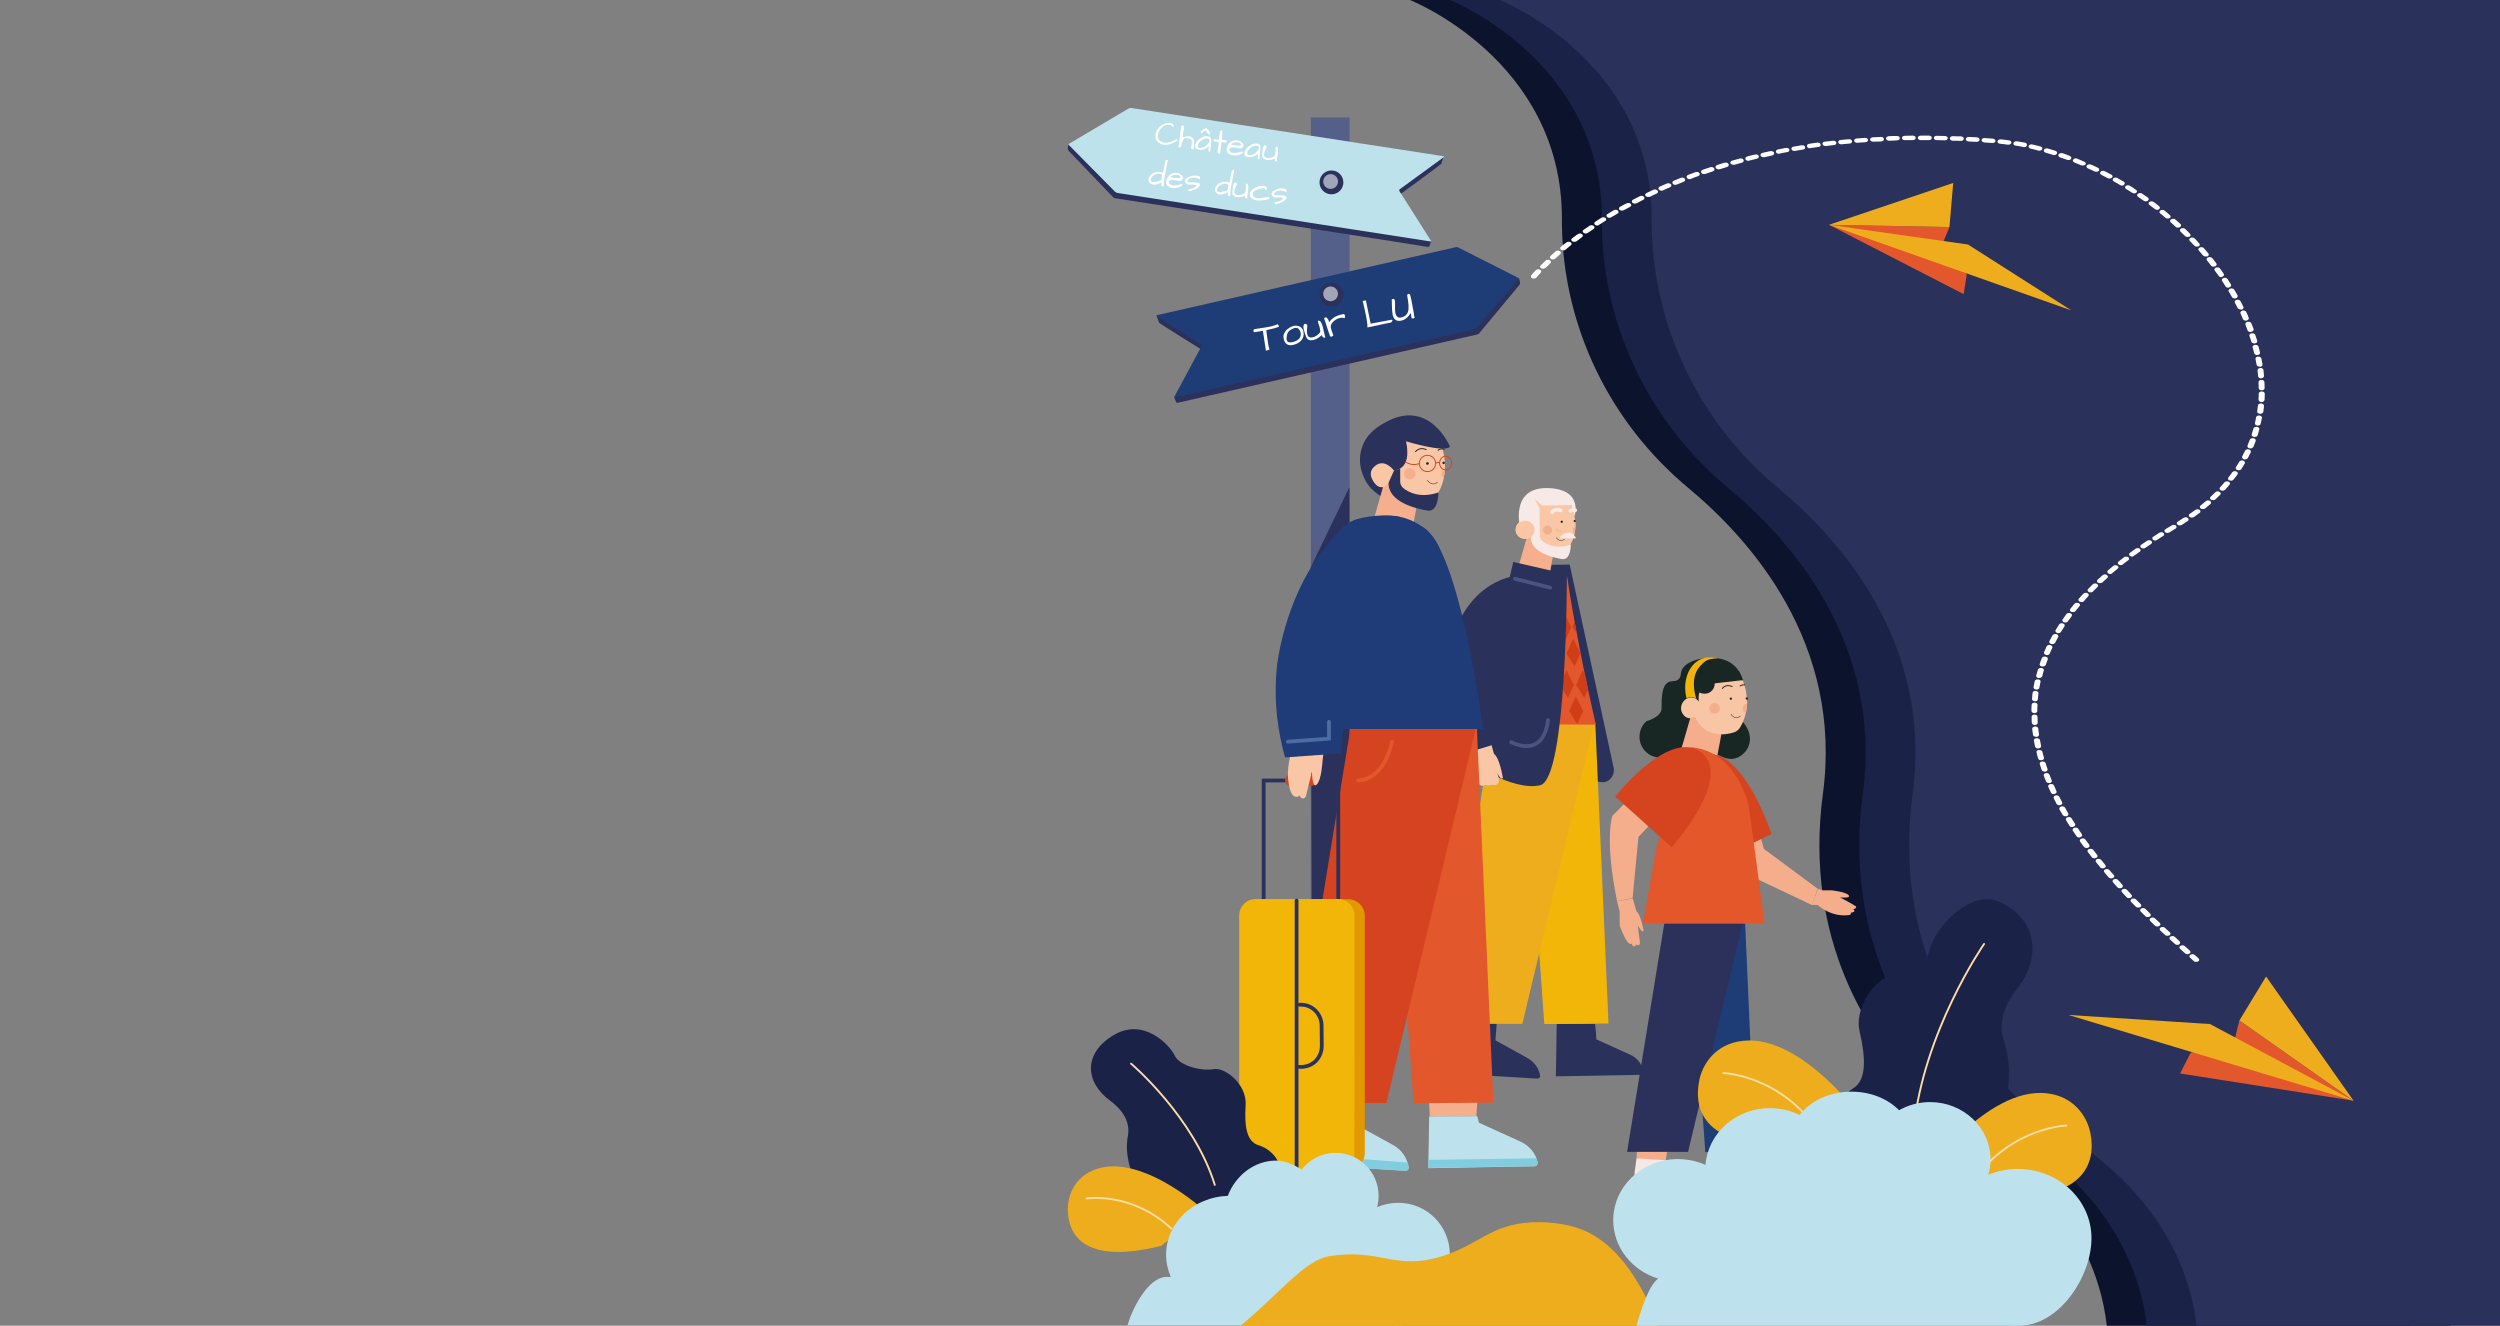 <?xml version="1.0" encoding="utf-8"?>
<!-- Generator: Adobe Illustrator 25.1.0, SVG Export Plug-In . SVG Version: 6.00 Build 0)  -->
<svg version="1.1" id="Calque_1" xmlns="http://www.w3.org/2000/svg" xmlns:xlink="http://www.w3.org/1999/xlink" x="0px" y="0px"
	 viewBox="0 0 1320 700" style="enable-background:new 0 0 1320 700;" xml:space="preserve">
<rect x="0" y="0" width="1320" height="700" fill="#808080" stroke="none"/>
<style type="text/css">
	.st0{fill:#F6AF8D;}
	.st1{fill:#2A315B;}
	.st2{fill:#F2B608;}
	.st3{fill:#EEAD1C;}
	.st4{fill:#F9C7A6;}
	.st5{fill:#192624;}
	.st6{fill:#F7EAE6;}
	.st7{fill:none;stroke:#F7EAE6;stroke-width:2;stroke-linecap:round;stroke-miterlimit:10;}
	.st8{fill:none;stroke:#F6AF8D;stroke-width:0.5;stroke-miterlimit:10;}
	.st9{fill:#E3572C;}
	.st10{fill:#D03E18;}
	.st11{fill:none;stroke:#4A547E;stroke-width:2;stroke-linecap:round;stroke-miterlimit:10;}
	.st12{fill:none;stroke:#192624;stroke-width:0.25;stroke-linecap:round;stroke-miterlimit:10;}
	.st13{fill:#55608A;}
	.st14{opacity:0.3;}
	.st15{fill:#93AFDB;}
	.st16{fill:#2B315B;}
	.st17{fill:#BEE2EC;}
	.st18{fill:#1E3C76;}
	.st19{opacity:0.56;fill:#FFFFFF;enable-background:new    ;}
	.st20{fill:none;stroke:#FFFFFF;stroke-width:0.5;stroke-miterlimit:10;}
	.st21{fill:#BEE2ED;}
	.st22{fill:#D64320;}
	.st23{fill:none;stroke:#2A315B;stroke-width:2;stroke-miterlimit:10;}
	.st24{fill:#1F3B78;}
	.st25{fill:#191919;}
	.st26{fill:none;stroke:#D64320;stroke-width:0.5;stroke-miterlimit:10;}
	.st27{fill:none;stroke:#E3572C;stroke-width:2;stroke-linecap:round;stroke-miterlimit:10;}
	.st28{fill:#82CCDF;}
	.st29{fill:none;stroke:#4C6CA4;stroke-width:2;stroke-linecap:round;stroke-miterlimit:10;}
	.st30{fill:none;stroke:#192624;stroke-width:0.5;stroke-linecap:round;stroke-linejoin:round;stroke-miterlimit:10;}
	.st31{fill:#E29900;}
	.st32{fill:none;stroke:#2A315B;stroke-width:2;stroke-linecap:round;stroke-miterlimit:10;}
	.st33{fill:#1A2347;}
	.st34{fill:none;stroke:#FFDDA4;stroke-linecap:round;stroke-miterlimit:10;}
	.st35{fill:#0C142D;}
	.st36{fill:#FFFFFF;}
	.st37{fill:#F5AE8C;}
	.st38{fill:#F6E9E5;}
	.st39{fill:#182624;}
	.st40{fill:#F8C6A5;}
	.st41{fill:none;stroke:#182624;stroke-width:0.25;stroke-linecap:round;stroke-miterlimit:10;}
	.st42{fill:none;stroke:#182624;stroke-width:0.5;stroke-linecap:round;stroke-linejoin:round;stroke-miterlimit:10;}
	.st43{fill:#D5431F;}
	.st44{fill:#F1B50A;}
	.st45{fill:#E3572B;}
</style>
<polygon class="st0" points="821.9,536.3 822.1,546.4 842,546.3 842.7,536.9 "/>
<path class="st1" d="M852,405.4l-23.2-107.3c-5.4,0.1-4.3,0.1-9.6,0.1l-0.7,3.6c2.9,1.1,5.8,2.1,8.8,3.2c2.4,17.4,4.7,34.8,7.1,52.2
	c0.4,3.3,0.9,6.6,1.4,10c0.6,4.3,1.2,8.6,1.8,12.9c0.1,0.9,0.1,1.6,0.2,2.5c0.7,9.4,1.3,18.7,2,28.1c0.6,0.5,3.1,2.4,6.6,2.3h0.1
	C850,412.9,852.8,409.1,852,405.4z M838.5,364.1c-0.6-2.7-1.2-5.5-1.7-8.3"/>
<path class="st1" d="M866.6,567.5c-15.1,0.3-30,0.5-45.1,0.8c0.2-9.2,0.3-18.5,0.4-27.7c6.8-0.1,13.6-0.1,20.4-0.2
	c0.2,2.8,0.4,5.6,0.6,8.4l17.7,8c3.7,1.6,6.3,4.9,7.2,8.8C868.3,566.6,867.6,567.5,866.6,567.5z"/>
<polygon class="st0" points="769.4,535.2 768.9,545.2 788.8,546.6 790,537.2 "/>
<path class="st1" d="M811.7,569.5c-15-0.9-29.9-1.8-44.9-2.6c1.1-12.7,2.2-25.4,3.2-38c7.1,0.1,14,0.2,21.1,0.2
	c-0.5,6.7-1,13.4-1.5,20.2l17,9.4c3.5,2,6,5.4,6.6,9.3C813.4,568.7,812.6,569.5,811.7,569.5z"/>
<path class="st2" d="M842.3,381.6c2.3,52.9,4.7,105.9,7,158.8c-11.3,0.1-22.6,0.2-33.9,0.3c-3.8-53-7.6-106-11.4-159.1"/>
<path class="st3" d="M788.5,381.6h53.3c-12.7,53-25.3,106-38,159c-13.8,0-27.5,0-41.3,0C771.1,487.6,779.8,434.6,788.5,381.6z"/>
<g id="COU_2_">
	<path class="st0" d="M806.2,283.6l-4.3,15c2.4,0.7,4.9,1.4,7.8,2c3.1,0.6,6,1,8.7,1.2l2.2-11.4
		C820.6,290.3,811.1,278.2,806.2,283.6z"/>
</g>
<path class="st4" d="M831.9,277.6c-0.1,1.5-0.3,2.9-0.5,4.2c-0.7,3.1-1.9,5.4-2.8,6.8c-0.7,1.1-1.8,1.9-3.1,2.3
	c-13.8,3.9-17.5-7.4-17.5-7.4c-0.3,0.3-1.4,1-2.9,1c-1.7,0-3.4-0.9-4.3-2.5c-1-1.9-0.3-3.7-0.3-4.1c0.6-1.5,2-2.7,3.5-3.1
	c2-0.5,4.3,0.3,5.5,2.1l2-8c-1.6-2-2-4.3-1.3-5.4c1-1.3,4.4-1.4,7.5,1.4c4,0.6,8,1.1,12,1.7c0.5,1.2,1,2.8,1.4,4.5
	c0,0,0.4,1.8,0.6,3.8c0,0.2,0,0.3,0,0.5C832,276.2,832,276.9,831.9,277.6z"/>
<path class="st0" d="M817.1,277.5c1.3,0,2.4,1.1,2.4,2.4s-1.1,2.4-2.4,2.4s-2.4-1.1-2.4-2.4C814.7,278.5,815.8,277.5,817.1,277.5z"
	/>
<path class="st0" d="M831.9,277.6c-0.1,1.5-0.3,2.9-0.5,4.2c-0.6-0.4-1-1.1-1-2C830.5,278.8,831.1,278,831.9,277.6z"/>
<circle class="st5" cx="824.6" cy="275.5" r="0.6"/>
<path class="st5" d="M831.9,275.4c-0.1,0.2-0.3,0.3-0.5,0.3c-0.3,0-0.5-0.3-0.5-0.6s0.3-0.6,0.5-0.6s0.3,0.1,0.5,0.3V275.4z"/>
<path class="st6" d="M810,278.1c1-0.2,2-0.3,3-0.6v5.4c0,1.1,0.5,2.1,1.4,2.8c2.2,1.8,7.1,4.5,15,1.8c0,0,0.1,8.4-4.7,7.7
	c-4.8-0.8-16.9-3.7-16.5-11.9C808.7,281.7,809.4,279.9,810,278.1z"/>
<path class="st7" d="M824,269.5c0,0-2.7-1.4-4.5,0.9"/>
<path class="st7" d="M831.7,269.4c-0.7-0.2-1.6-0.2-2.6,0.3"/>
<path class="st8" d="M821.4,279.3c0.3,0.3,0.7,0.6,1.3,0.9c0.9,0.3,1.8,0.3,2.1,0.2"/>
<path class="st6" d="M823.7,283.5c1.4-1.4,5.1-4.3,8.2,0.1c0.2,0.3,0,0.7-0.3,0.7l-7.7-0.1C823.6,284.3,823.5,283.8,823.7,283.5z"/>
<path class="st6" d="M812.9,278.5c-3.4,0-6.8,0-10.3,0c0,0-5.4-21,14.2-20.8c19.5,0.3,14.6,14.8,14.6,14.8l-1.7-5.8l-15.4,0.2
	l-4-3.3l2.6,4.6C813,271.5,812.9,275,812.9,278.5z"/>
<ellipse class="st4" cx="805.3" cy="279.7" rx="5" ry="4.8"/>
<g>
	<path class="st9" d="M842.6,382.6c-1.7,0-3.4,0-5.1,0c-4.9,0-9.6-0.1-14.5-0.1c1.4-25.9,2.7-51.7,4.1-77.6c0-0.6,0.1-1.2,0.1-1.8
		c1.3,8.2,2.6,16.6,4.2,25.1c0.4,2.1,0.8,4.3,1.2,6.5c0.6,3.4,1.3,6.8,2,10.3c0.7,3.7,1.4,7.3,2.2,10.9c0.6,2.8,1.2,5.5,1.7,8.3
		C839.8,370.4,841.3,376.6,842.6,382.6z"/>
	<path class="st10" d="M838.5,364.1c-0.7,1.4-1.4,3-2,4.4c-0.3-0.4-0.6-0.9-0.9-1.4c-1.1-1.8-2.2-3.6-3.4-5.4c0.7-1.5,1.4-3.1,2-4.6
		c0.5-1.1,0.9-2.2,1.4-3.3c0.3,0.7,0.7,1.4,1,2C837.3,358.6,837.9,361.4,838.5,364.1z"/>
	<path class="st10" d="M830.6,337.2c-1.2,2.6-2.3,5.3-3.5,7.9c1.4,2.3,2.8,4.5,4.3,6.8c1-2.3,2.1-4.6,3.1-6.9
		C833.2,342.4,831.9,339.8,830.6,337.2z"/>
	<path class="st10" d="M832,367.6c-1.2,2.6-2.3,5.3-3.5,7.9c1.4,2.3,2.8,4.5,4.3,6.8c1-2.3,2.1-4.6,3.1-6.9
		C834.6,372.8,833.3,370.1,832,367.6z"/>
	<path class="st10" d="M825.7,323.4c-1.2,2.6-2.3,5.3-3.5,7.9c1.4,2.3,2.8,4.5,4.3,6.8c1-2.3,2.1-4.6,3.1-6.9
		C828.3,328.6,827.1,326,825.7,323.4z"/>
	<path class="st10" d="M832.6,334.7c-0.8-1.3-1.6-2.6-2.4-3.7c0.4-0.9,0.8-1.8,1.2-2.7C831.7,330.4,832.2,332.6,832.6,334.7z"/>
	<path class="st10" d="M827.1,353.8c-1.2,2.6-2.3,5.3-3.5,7.9c1.4,2.3,2.8,4.5,4.3,6.8c1-2.3,2.1-4.6,3.1-6.9
		C829.7,359,828.3,356.4,827.1,353.8z"/>
	<path class="st1" d="M799,296.7l28.3,6.5c0,0,0.3,108-14.1,111.4c-14.5,3.4-38.3-13-38.3-13L799,296.7z"/>
</g>
<path class="st11" d="M797.9,391.8c0,0,16.7,9.6,19.5-11.6"/>
<path class="st4" d="M776.5,391.5l1.6,6.7v6.4c0.3,1.5,0.8,3.2,1.3,4.9c0.4,1.5,0.9,2.9,1.4,4.3c0.9,1,1.4,1.2,2,1.1
	c0.6,0,0.9-0.4,1.6-0.5c0.7,0,0.7,0.3,1.4,0.3c0.9,0.1,1.1-0.3,2.2-0.3c0.9,0,1.2,0.3,1.8,0.1c0.8-0.3,1.1-0.9,1.3-1.3
	c1.2-2.2-1.2-6-1.3-6.1c0,0,2.9,5.6,3.7,3.6c0,0-1.6-10.4-4.7-12.7l-2.3-8.4L776.5,391.5z"/>
<path class="st1" d="M795.1,391.2l-24.3,7.4c-3-5.9-7.1-15.7-8.1-28.4c-1.5-20.5,4.8-52.9,28.7-63.5c4.3-2,13.6-5.1,27.4-2.3
	c0,0,17.1,12.8-9,36.4C783.6,364.5,789.1,382.7,795.1,391.2z"/>
<path class="st12" d="M826,284.7c-0.3,0.2-1,0.9-2.1,0.7c-1.3-0.2-2-1.3-2.1-1.5"/>
<path class="st11" d="M799.9,305.6c6.2,1.5,12.3,3.1,18.6,4.7"/>
<path class="st13" d="M712.6,62v540.5c0,2.8-1.1,5.2-2.9,6.9c-1.3,1.2-3.1,1.9-5,1.8l-4.3-0.1c-4.4-0.1-8.3-4.5-8.3-9.3
	c0-179.9,0-359.9,0-539.8C698.9,62,705.8,62,712.6,62z"/>
<g>
	<g>
		<g class="st14">
			<path class="st15" d="M583.4,93c-0.4-0.3-0.6-0.9-0.4-1.3c0.8-1.4,1.5-3,2.2-4.5c0.2-0.5,0.8-0.7,1.3-0.5s0.7,0.8,0.5,1.3
				c-0.6,1.6-1.4,3.2-2.2,4.7c0,0,0,0.1-0.1,0.1C584.4,93.1,583.9,93.3,583.4,93z M587.5,83.7c-0.5-0.2-0.8-0.7-0.7-1.3
				c0.4-1.6,0.8-3.2,1-4.8c0.1-0.5,0.5-0.9,1.2-0.8c0.5,0.1,0.9,0.5,0.8,1.2c-0.3,1.7-0.6,3.4-1.1,5.1c0,0.1-0.1,0.2-0.2,0.4
				C588.3,83.6,587.8,83.8,587.5,83.7z"/>
			<path class="st15" d="M590,73.2c0.1-0.2,0.2-0.4,0.2-0.5c0-0.9,0-1.7,0-2.5c0-0.5-0.4-1-1.1-1c-0.5,0-1,0.4-1,1.1
				c0,0.8,0,1.6,0,2.4c0,0.5,0.4,1,1,1C589.5,73.6,589.8,73.4,590,73.2z"/>
		</g>
	</g>
</g>
<g>
	<path class="st16" d="M564.1,76.2l1.6,0.8l29.8-18.3l146.3,21.6l20.4,2.3l-1.2,3.9c-0.2,0.4-23.5,17.4-23.5,17.4l18.1,23.7
		l-0.9,2.4c-0.1,0.3-0.4,0.4-0.7,0.4l-18.8-3l-146.3-22.7c-0.4-0.1-0.8-0.3-1.1-0.5l-23.6-24.6c-0.3-0.4-0.4-0.8-0.4-1.3L564.1,76.2
		z"/>
	<path class="st17" d="M597.2,57l165.1,25.5c0.2,0,0.2,0.3,0.1,0.4l-23.3,17c-0.4,0.3-0.4,0.7-0.2,1l16.7,26.3
		c0.1,0.1,0,0.3-0.2,0.3l-165.3-25.6c-0.4-0.1-0.9-0.3-1.3-0.6l-24.6-24.9c-0.1-0.1-0.1-0.3,0.1-0.4l31.4-18.6
		C596.2,57.1,596.7,57,597.2,57z"/>
</g>
<path class="st16" d="M802.1,146.9l-1.4,0.9L770.5,132l-140.3,31l-18.9,3.5c-0.4,0.1-0.6,0.4-0.4,0.9l1.1,3c0.2,0.4,24,15.2,24,15.2
	L620,210l1,2.3c0.1,0.3,0.4,0.4,0.7,0.4l18-4.1l140.3-32c0.4-0.1,0.7-0.3,1-0.6l21.2-25.5c0.3-0.4,0.4-0.8,0.4-1.3L802.1,146.9z"/>
<path class="st18" d="M768.7,130.5l-157.8,35.9c-0.4,0.1-0.4,0.5-0.1,0.7l23.3,14.7c0.4,0.2,0.4,0.6,0.3,1L620,209.6
	c-0.1,0.1,0.1,0.3,0.2,0.3l158.4-36.1c0.4-0.1,0.9-0.4,1.2-0.7l22.1-25.9c0.1-0.1,0.1-0.3-0.1-0.4l-31.6-16
	C769.8,130.5,769.2,130.4,768.7,130.5z"/>
<g>
	<circle class="st16" cx="703" cy="155.6" r="6.3"/>
	
		<ellipse transform="matrix(0.858 -0.514 0.514 0.858 20.406 383.315)" class="st19" cx="702.3" cy="154.8" rx="3.9" ry="3.9"/>
</g>
<g>
	<circle class="st16" cx="703" cy="96.3" r="6.3"/>
	
		<ellipse transform="matrix(0.858 -0.514 0.514 0.858 50.915 374.874)" class="st19" cx="702.3" cy="95.5" rx="3.9" ry="3.9"/>
</g>
<polygon class="st16" points="692.1,299.5 712.5,257.2 712.6,483.1 692.6,479.6 "/>
<g>
	<line class="st20" x1="730.7" y1="366.1" x2="703.5" y2="376.3"/>
	<polygon class="st0" points="754.4,577 754.9,589.5 779.5,589.4 780.3,577.8 	"/>
	<path class="st21" d="M810.1,615.8c-18.7,0.4-37.4,0.6-56,1c0.2-9.1,0.4-18.2,0.5-27.3c8.5-0.1,16.9-0.1,25.4-0.1l0.9,3.4l22,10
		c4.5,2.1,7.9,6,9,10.9C812.1,614.7,811.3,615.8,810.1,615.8z"/>
	<polygon class="st0" points="689.2,575.6 688.8,588.1 713.3,589.7 715,578.1 	"/>
	<path class="st21" d="M741.9,618.1c-18.6-1.1-37.2-2.2-55.8-3.2c0.9-9,1.7-18.1,2.6-27.2c8.4,0.6,16.8,1.2,25.2,1.8l0.6,3.5
		l21.1,11.6c4.3,2.3,7.4,6.7,8.1,11.6C743.9,617.3,743,618.3,741.9,618.1z"/>
	<path class="st9" d="M779.8,384.8c2.9,65.8,5.8,131.6,8.7,197.4c-14,0.1-28.1,0.2-42.1,0.3c-4.7-65.9-9.5-131.8-14.2-197.7"/>
	<path class="st22" d="M713,384.8h66.2c-15.7,65.9-31.4,131.7-47.2,197.6c-17.1,0-34.2,0-51.3,0C691.5,516.5,702.2,450.6,713,384.8z
		"/>
	<path class="st23" d="M667.2,474.8v-62.7h39.4c0,20.8,0,41.6,0,62.5"/>
	<path class="st22" d="M692.3,415h-10.8c-1.6,0-3-1.4-3-3l0,0c0-1.6,1.4-3,3-3h10.8c1.6,0,3,1.4,3,3l0,0
		C695.3,413.7,693.9,415,692.3,415z"/>
	<g id="COU_1_">
		<path class="st0" d="M730.9,254.8l-5.3,18.6c0,0,8.8-2.3,20.5,4l2.7-14.2C748.8,263.2,737.1,248.2,730.9,254.8z"/>
	</g>
	<path class="st24" d="M706.2,339.3l-8.1,45.6h85c0,0-13.4-103.4-34.1-107.4L706.2,339.3z"/>
	<path class="st25" d="M738.3,293c-1.3,4.9-5.9,15.2-13.2,29.3C729.5,312.6,733.9,302.8,738.3,293z"/>
	<path class="st4" d="M762.9,247.4c-0.1,1.9-0.3,3.6-0.6,5.2c-0.8,3.8-2.3,6.7-3.5,8.4c-0.9,1.4-2.3,2.3-3.8,2.8
		c-17.1,4.9-21.8-9.2-21.8-9.2c-0.3,0.5-1.4,2.3-3.2,2.7c-2.6,0.5-4.8-2.6-5.6-4.4c-0.3-0.7-1.2-2.7-0.3-5.1
		c0.7-1.9,2.3-3.3,4.3-3.8c2.5-0.6,5.2,0.5,6.9,2.6l2.4-10c0.8-3.5,4.2-5.8,7.8-5.1l15.1,2.5c1.4,3.6,2.1,6.9,2.3,9.9
		c0,0.2,0,0.5,0.1,0.6C762.9,245.6,762.9,246.5,762.9,247.4z"/>
	<path class="st4" d="M684.8,382l-4.1,19.9c-0.8,3.9-0.9,7.9-0.3,11.7c0.6,3.7,1.8,7.3,4.1,7.1c0,0,1,0.4,1.4-0.8
		c0,0,1.9,3.4,3.6,0.6l3.2-13.1c0,0,0.1,9.3,2.6,6.8s3-12.5,3-12.5l1.8-14.8L684.8,382z"/>
	<ellipse class="st24" cx="732.5" cy="299.1" rx="29.5" ry="26.9"/>
	<path class="st24" d="M740.6,275.2c-0.1-1.3-1.1-2.3-2.3-2.5c-2.1-0.3-4.7-0.5-7.6-0.5c-5.9,0-11.2,1-14.2,1.9
		c-7.5,2.3-12.3,8.9-19,17.8c-19.5,25.7-23.2,59.2-23.2,59.2c-2.2,20,0.9,37,4.2,48.8l29.6-2.1l2.8-33.5c0.8-9.8,4.7-19.2,11.1-26.7
		c6.1-7.2,14.3-15.1,21.8-17.2C742.9,305.3,741.8,290.2,740.6,275.2z"/>
	<path class="st12" d="M759,254.6c-0.3,0.3-1.3,1.1-2.7,0.9c-1.5-0.3-2.4-1.6-2.6-1.9"/>
	<path class="st1" d="M742.4,233c0,0,20.4,6.3,23.2,2.8c0,0-10.9-26.1-34.5-12.6c-2.9,1.6-9.7,5.4-12.2,13.7
		c-3,10.1,2.9,18.4,3.5,19.1c2.2,3,4.8,4.8,6.4,5.8c0.5-1.5,0.9-3.1,1.3-4.6c-0.4,0.1-0.8,0.1-1.4,0c-1.9-0.4-3-2.1-3.6-3
		c-0.6-1-1.4-2.3-1.4-4.1c0.1-1.6,1-2.8,1.4-3.2c5.4-5.9,10.8,1.4,10.8,1.4S745.7,248.8,742.4,233z"/>
	<circle class="st0" cx="744.4" cy="250.2" r="3"/>
	<path class="st0" d="M762.9,247.4c-0.1,1.9-0.3,3.6-0.6,5.2c-0.7-0.5-1.3-1.4-1.3-2.4C761,249,761.8,247.9,762.9,247.4z"/>
	<circle class="st5" cx="753.7" cy="244.7" r="0.7"/>
	<path class="st5" d="M762.9,244.6c-0.1,0.3-0.4,0.5-0.6,0.5c-0.4,0-0.7-0.4-0.7-0.7s0.3-0.7,0.7-0.7c0.3,0,0.5,0.1,0.5,0.4
		L762.9,244.6z"/>
	<circle class="st26" cx="753.7" cy="244.7" r="4.3"/>
	<ellipse class="st26" cx="763.3" cy="244.5" rx="3.2" ry="3.6"/>
	<path class="st27" d="M735,391.6c0,0-3.6,19.9-18,20.5"/>
	<path class="st1" d="M736.1,248.3l3.2-0.8v6.7c0,1.4,0.6,2.6,1.6,3.5c2.7,2.2,8.9,5.6,18.6,2.3c0,0,0.1,10.5-5.8,9.6
		c-5.9-1-21-4.5-20.5-14.8L736.1,248.3z"/>
	<path class="st28" d="M686.1,614.9c0.2-1.8,0.4-3.6,0.5-5.3c18.9,1.4,37.7,2.8,56.6,4.2c0.2,0.6,0.4,1.2,0.5,1.6
		c0.2,0.7,0.2,0.9,0.2,1.2c0,0.2-0.1,0.8-0.6,1.3c0,0-0.4,0.4-1.1,0.4C723.5,617,704.8,616,686.1,614.9z"/>
	<path class="st26" d="M758,244.7c0,0,1.6-1.3,2.1,0"/>
	<path class="st26" d="M749.4,244.7c0,0-3.2,1.7-7.2-0.7"/>
	<path class="st28" d="M754,616.7l0.4-4.3l56.8-0.8l0.6,2c0,0,0.4,2.3-1.7,2.2C808,615.6,754,616.7,754,616.7z"/>
	<polyline class="st29" points="680,391.6 701.7,390 701.7,381.1 	"/>
	<path class="st30" d="M753,237.4c0,0-3.3-1.7-5.6,1.1"/>
	<path class="st30" d="M762.5,237.2c-0.9-0.3-2-0.3-3.2,0.5"/>
	<path class="st31" d="M710.6,618.5h-50.9v-135c0-4.8,3.9-8.7,8.7-8.7h43.5c4.8,0,8.7,3.9,8.7,8.7v125.1
		C720.6,614.1,716.1,618.5,710.6,618.5z"/>
	<path class="st2" d="M715.1,618.5h-60.8V483.4c0-4.8,3.9-8.7,8.7-8.7h43.5c4.8,0,8.7,3.9,8.7,8.7L715.1,618.5L715.1,618.5z"/>
	<circle class="st9" cx="656.7" cy="619.2" r="7.3"/>
	<circle class="st9" cx="713.7" cy="619.2" r="7.3"/>
	<path class="st32" d="M686,563.3c0.6,0.1,5.6,0.4,9.1-3.5c2.7-3.1,2.8-6.6,2.8-7.5l-0.1-10.9c-0.1-6.3-5.3-11.3-11.6-10.9l0,0"/>
	<path class="st32" d="M684.6,475.5c0,47.6,0,95.2,0,142.8"/>
</g>
<g>
	<path class="st33" d="M624.6,652.1c0,0-26.3-17.1-29.4-42.9c-0.4-3.3-0.2-6.7,0.4-10c0.6-3.6,0.3-10.8-9.4-18
		c-13.5-9.9-14.2-25.1,1.7-34.6c15.9-9.6,29.7,5.1,32.3,10.7s14.7,8.4,20.6,7.2c5.9-1.1,17.6,7.9,16.9,19c-0.7,11,0.4,19.3,6.9,21.2
		c6.5,2,11.9,8.3,11,13.7L624.6,652.1z"/>
	<path class="st34" d="M597.2,561.6c0,0,33.1,28.1,44.2,64"/>
</g>
<path class="st35" d="M744.2-0.1c0,0,80.5,31.5,80.5,115.5c0,1.1,0,2.4,0,3.5c0.7,53.7,25.3,104.3,66.7,138.7
	c33.2,27.6,81.7,82.3,71.1,161.5c-10.3,76.8,24.4,128.5,49.9,155.2c9.4,9.9,20.2,18.4,31.8,25.6c17.5,10.8,61.7,43.4,68.2,100.1
	H1273V-0.1H744.2z"/>
<path class="st33" d="M765.3-0.1c0,0,80.5,31.5,80.5,115.5c0,1.1,0,2.4,0,3.5c0.7,53.7,25.3,104.3,66.7,138.7
	c33.2,27.6,81.7,82.3,71.1,161.5c-10.3,76.8,24.4,128.5,49.9,155.2c9.4,9.9,20.2,18.4,31.8,25.6c17.5,10.8,61.7,43.4,68.2,100.1
	H1294V-0.1H765.3z"/>
<path class="st1" d="M791.6-0.1c0,0,80.5,31.5,80.5,115.5c0,1.1,0,2.4,0,3.5c0.7,53.7,25.3,104.3,66.7,138.7
	c33.2,27.6,81.7,82.3,71.1,161.5c-10.3,76.8,24.4,128.5,49.9,155.2c9.4,9.9,20.2,18.4,31.8,25.6c17.5,10.8,61.7,43.4,68.2,100.1
	h160.5V-0.1H791.6z"/>
<g>
	<path class="st36" d="M1159.6,507.9c-0.5,0-0.9-0.1-1.2-0.4l-2-1.8c-0.6-0.5-0.5-1.3,0.2-1.6c0.7-0.4,1.7-0.4,2.2,0.1l2,1.8
		c0.6,0.5,0.5,1.3-0.2,1.6C1160.4,507.8,1160,507.9,1159.6,507.9z M1155,503.8c-0.5,0-0.9-0.1-1.2-0.4c-0.9-0.8-1.8-1.6-2.7-2.4
		c-0.6-0.5-0.5-1.3,0.2-1.6c0.7-0.4,1.7-0.4,2.2,0.1c0.9,0.8,1.8,1.6,2.7,2.4c0.6,0.5,0.5,1.3-0.2,1.6
		C1155.7,503.7,1155.3,503.8,1155,503.8z M1149.7,498.9c-0.5,0-0.9-0.1-1.2-0.4c-0.9-0.8-1.8-1.6-2.7-2.4c-0.5-0.5-0.4-1.3,0.2-1.6
		c0.7-0.4,1.7-0.3,2.2,0.1c0.9,0.8,1.8,1.6,2.6,2.4c0.5,0.5,0.4,1.3-0.2,1.6C1150.4,498.8,1150,498.9,1149.7,498.9z M1144.4,494.1
		c-0.5,0-0.9-0.1-1.2-0.4c-0.9-0.8-1.7-1.6-2.6-2.4c-0.5-0.5-0.4-1.3,0.3-1.6c0.7-0.4,1.7-0.3,2.2,0.2c0.9,0.8,1.7,1.6,2.6,2.4
		c0.5,0.5,0.4,1.3-0.3,1.6C1145.1,493.9,1144.7,494.1,1144.4,494.1z M1139.2,489.2c-0.5,0-0.9-0.1-1.3-0.4c-0.9-0.8-1.7-1.6-2.6-2.5
		c-0.5-0.5-0.4-1.3,0.3-1.6c0.7-0.4,1.7-0.3,2.2,0.2c0.9,0.8,1.7,1.6,2.6,2.4c0.5,0.5,0.4,1.3-0.3,1.6
		C1139.8,489.1,1139.5,489.2,1139.2,489.2z M1134.1,484.2c-0.5,0-1-0.1-1.3-0.4c-0.8-0.8-1.7-1.7-2.5-2.5c-0.5-0.5-0.4-1.3,0.3-1.6
		c0.7-0.4,1.7-0.3,2.2,0.2c0.8,0.8,1.7,1.7,2.5,2.5c0.5,0.5,0.4,1.3-0.3,1.6C1134.7,484.1,1134.4,484.2,1134.1,484.2z M1129,479.2
		c-0.5,0-1-0.1-1.3-0.5c-0.8-0.8-1.7-1.7-2.5-2.5c-0.5-0.5-0.3-1.3,0.4-1.6c0.7-0.4,1.7-0.2,2.2,0.3c0.8,0.8,1.6,1.7,2.5,2.5
		c0.5,0.5,0.4,1.3-0.3,1.6C1129.7,479.1,1129.4,479.2,1129,479.2z M1124.1,474.2c-0.5,0-1-0.1-1.3-0.5c-0.8-0.9-1.6-1.7-2.4-2.6
		c-0.5-0.5-0.3-1.3,0.4-1.6c0.7-0.4,1.7-0.2,2.2,0.3c0.8,0.9,1.6,1.7,2.4,2.6c0.5,0.5,0.3,1.3-0.4,1.6
		C1124.8,474.1,1124.4,474.2,1124.1,474.2z M1119.3,469c-0.5,0-1-0.1-1.3-0.5c-0.8-0.9-1.6-1.7-2.3-2.6c-0.5-0.5-0.3-1.3,0.4-1.6
		c0.7-0.4,1.7-0.2,2.2,0.3c0.8,0.9,1.6,1.7,2.3,2.6c0.5,0.5,0.3,1.3-0.4,1.6C1120,468.9,1119.6,469,1119.3,469z M1114.7,463.8
		c-0.5,0-1-0.2-1.3-0.5c-0.8-0.9-1.5-1.8-2.3-2.7c-0.5-0.5-0.2-1.3,0.5-1.6s1.7-0.1,2.2,0.4c0.7,0.9,1.5,1.8,2.3,2.6
		c0.5,0.5,0.3,1.3-0.5,1.6C1115.3,463.8,1115,463.8,1114.7,463.8z M1110.2,458.5c-0.5,0-1.1-0.2-1.3-0.6c-0.7-0.9-1.5-1.8-2.2-2.7
		c-0.4-0.5-0.2-1.3,0.5-1.6c0.8-0.3,1.7-0.1,2.2,0.4c0.7,0.9,1.4,1.8,2.2,2.7c0.5,0.5,0.2,1.3-0.5,1.6
		C1110.8,458.4,1110.5,458.5,1110.2,458.5z M1105.9,453.2c-0.5,0-1.1-0.2-1.4-0.6c-0.7-0.9-1.4-1.8-2.1-2.7
		c-0.4-0.6-0.2-1.3,0.6-1.6c0.8-0.3,1.7-0.1,2.2,0.4c0.7,0.9,1.4,1.8,2.1,2.7c0.4,0.6,0.2,1.3-0.6,1.6
		C1106.4,453.1,1106.1,453.2,1105.9,453.2z M1101.7,447.7c-0.6,0-1.1-0.2-1.4-0.6c-0.7-0.9-1.3-1.8-2-2.7c-0.4-0.6-0.1-1.3,0.7-1.6
		c0.8-0.3,1.7-0.1,2.1,0.5c0.7,0.9,1.3,1.8,2,2.7c0.4,0.6,0.1,1.3-0.6,1.6C1102.2,447.7,1102,447.7,1101.7,447.7z M1097.8,442.2
		c-0.6,0-1.1-0.2-1.4-0.7c-0.6-1-1.3-1.8-1.9-2.8c-0.4-0.6-0.1-1.3,0.7-1.6c0.8-0.3,1.7-0.1,2.1,0.5c0.6,1,1.2,1.8,1.9,2.8
		c0.4,0.6,0.1,1.3-0.7,1.6C1098.3,442.2,1098,442.2,1097.8,442.2z M1094.1,436.7c-0.6,0-1.2-0.2-1.4-0.7c-0.6-1-1.2-1.9-1.8-2.9
		c-0.4-0.6,0-1.3,0.8-1.6c0.8-0.3,1.7,0,2.1,0.6c0.6,1,1.2,1.8,1.8,2.8c0.4,0.6,0,1.3-0.8,1.6
		C1094.5,436.6,1094.3,436.7,1094.1,436.7z M1090.6,431c-0.6,0-1.2-0.3-1.5-0.7c-0.6-1-1.1-1.9-1.7-2.9c-0.3-0.6,0.1-1.3,0.9-1.6
		c0.8-0.2,1.7,0.1,2.1,0.7c0.5,1,1.1,1.9,1.6,2.9c0.3,0.6,0,1.3-0.8,1.6C1091,430.9,1090.8,431,1090.6,431z M1087.4,425.2
		c-0.6,0-1.2-0.3-1.5-0.7c-0.5-1-1-1.9-1.5-3c-0.3-0.6,0.1-1.3,0.9-1.5s1.7,0.1,2,0.7c0.5,1,1,1.9,1.5,2.9c0.3,0.6-0.1,1.3-0.9,1.5
		C1087.7,425.1,1087.5,425.2,1087.4,425.2z M1084.4,419.3c-0.7,0-1.3-0.3-1.5-0.8c-0.5-1-0.9-2-1.4-3c-0.3-0.6,0.2-1.3,1-1.5
		s1.7,0.1,2,0.7c0.4,1,0.9,1.9,1.3,3c0.3,0.6-0.1,1.3-1,1.5C1084.8,419.3,1084.6,419.3,1084.4,419.3z M1081.8,413.4
		c-0.7,0-1.3-0.3-1.5-0.8c-0.4-1-0.8-2-1.2-3c-0.2-0.6,0.3-1.3,1.1-1.4c0.8-0.1,1.7,0.2,1.9,0.8c0.4,1,0.8,2,1.2,3
		c0.3,0.6-0.2,1.3-1.1,1.5C1082.1,413.4,1082,413.4,1081.8,413.4z M1079.5,407.4c-0.7,0-1.3-0.4-1.5-0.9c-0.4-1-0.7-2.1-1-3
		c-0.2-0.7,0.3-1.3,1.2-1.4c0.9-0.1,1.7,0.2,1.9,0.9c0.3,1,0.6,2,1,3c0.2,0.6-0.3,1.3-1.1,1.4
		C1079.8,407.4,1079.7,407.4,1079.5,407.4z M1077.6,401.4c-0.7,0-1.4-0.4-1.5-1c-0.3-1-0.6-2.1-0.8-3.1c-0.2-0.7,0.4-1.3,1.3-1.3
		s1.7,0.3,1.8,1c0.2,1,0.5,2,0.8,3c0.2,0.7-0.4,1.3-1.2,1.4C1077.8,401.4,1077.7,401.4,1077.6,401.4z M1076.1,395.2
		c-0.8,0-1.4-0.4-1.6-1c-0.2-1-0.4-2.1-0.6-3.1c-0.1-0.7,0.5-1.3,1.4-1.3c0.9-0.1,1.7,0.4,1.8,1c0.2,1,0.4,2.1,0.6,3
		c0.1,0.7-0.5,1.3-1.3,1.3C1076.3,395.2,1076.2,395.2,1076.1,395.2z M1075,389c-0.8,0-1.5-0.4-1.6-1c-0.1-1-0.3-2.1-0.4-3.1
		c-0.1-0.7,0.6-1.2,1.5-1.3s1.6,0.4,1.7,1.1c0.1,1,0.2,2.1,0.4,3.1c0.1,0.7-0.5,1.2-1.4,1.3C1075.1,389,1075.1,389,1075,389z
		 M1074.4,382.8c-0.8,0-1.5-0.5-1.6-1.1c-0.1-1-0.1-2.1-0.1-3.2c0-0.7,0.7-1.2,1.5-1.2c0.9,0,1.6,0.5,1.6,1.1c0,1,0.1,2.1,0.1,3.1
		C1076,382.2,1075.3,382.8,1074.4,382.8L1074.4,382.8z M1074.2,376.5L1074.2,376.5c-0.9,0-1.6-0.5-1.6-1.2c0-1,0-2.1,0.1-3.2
		c0-0.7,0.8-1.1,1.6-1.1c0.9,0,1.6,0.6,1.5,1.2c-0.1,1-0.1,2.1-0.1,3.1C1075.8,376,1075.1,376.5,1074.2,376.5z M1074.5,370.3
		L1074.5,370.3c-1-0.1-1.6-0.6-1.6-1.3c0.1-1,0.2-2.1,0.3-3.2c0.1-0.7,0.9-1.1,1.7-1c0.9,0.1,1.5,0.7,1.4,1.3
		c-0.1,1-0.2,2.1-0.3,3.1C1076,369.9,1075.3,370.3,1074.5,370.3z M1075.3,364.1c-0.1,0-0.1,0-0.2,0c-0.9-0.1-1.5-0.7-1.4-1.3
		c0.2-1,0.4-2.1,0.6-3.1c0.1-0.7,0.9-1,1.8-1c0.9,0.1,1.5,0.7,1.3,1.3c-0.2,1-0.4,2.1-0.6,3C1076.8,363.7,1076.1,364.1,1075.3,364.1
		z M1076.7,358c-0.1,0-0.2,0-0.3,0c-0.9-0.1-1.4-0.7-1.3-1.3c0.3-1,0.6-2.1,0.9-3.1c0.2-0.7,1-1,1.9-0.9s1.4,0.7,1.2,1.4
		c-0.3,1-0.6,2-0.8,3C1078.1,357.6,1077.4,358,1076.7,358z M1078.5,351.9c-0.1,0-0.3,0-0.4,0c-0.8-0.1-1.4-0.8-1.1-1.4
		c0.3-1,0.7-2.1,1.1-3c0.2-0.6,1.1-1,2-0.8c0.8,0.1,1.3,0.8,1.1,1.5c-0.4,1-0.7,2-1.1,3C1079.8,351.6,1079.2,351.9,1078.5,351.9z
		 M1080.8,345.9c-0.2,0-0.3,0-0.5-0.1c-0.8-0.2-1.3-0.9-1-1.5c0.4-1,0.9-2,1.3-3c0.3-0.6,1.2-1,2-0.7s1.3,0.9,1,1.5
		c-0.5,1-0.9,1.9-1.3,3C1082.1,345.6,1081.4,345.9,1080.8,345.9z M1083.6,340.1c-0.2,0-0.4,0-0.6-0.1c-0.8-0.2-1.2-0.9-0.9-1.5
		c0.5-1,1-1.9,1.6-3c0.3-0.6,1.3-0.9,2.1-0.7c0.8,0.2,1.2,1,0.9,1.6c-0.5,1-1.1,1.9-1.5,2.9C1084.8,339.8,1084.2,340.1,1083.6,340.1
		z M1086.8,334.3c-0.2,0-0.4,0-0.6-0.1c-0.8-0.3-1.2-1-0.8-1.6c0.6-1,1.2-1.9,1.8-2.9c0.4-0.6,1.3-0.8,2.1-0.5
		c0.8,0.3,1.1,1,0.7,1.6c-0.6,1-1.2,1.8-1.8,2.8C1088,334,1087.4,334.3,1086.8,334.3z M1090.5,328.7c-0.2,0-0.5-0.1-0.7-0.1
		c-0.8-0.3-1.1-1-0.7-1.6c0.6-0.9,1.3-1.8,2-2.8c0.4-0.6,1.4-0.7,2.1-0.4c0.8,0.3,1,1,0.6,1.6c-0.7,0.9-1.3,1.8-2,2.7
		C1091.6,328.5,1091,328.7,1090.5,328.7z M1094.5,323.2c-0.3,0-0.5-0.1-0.8-0.1c-0.8-0.3-1-1-0.6-1.6c0.7-0.9,1.4-1.8,2.2-2.7
		c0.5-0.5,1.4-0.7,2.2-0.4c0.7,0.4,1,1,0.5,1.6c-0.7,0.9-1.5,1.8-2.2,2.7C1095.6,323,1095.1,323.2,1094.5,323.2z M1099,317.9
		c-0.3,0-0.6-0.1-0.9-0.2c-0.7-0.4-0.9-1.1-0.5-1.6c0.8-0.9,1.6-1.8,2.4-2.6c0.5-0.5,1.5-0.7,2.2-0.3c0.7,0.4,0.9,1.1,0.4,1.6
		c-0.8,0.8-1.6,1.7-2.3,2.6C1100,317.8,1099.5,317.9,1099,317.9z M1103.8,312.8c-0.3,0-0.6-0.1-0.9-0.2c-0.7-0.4-0.9-1.1-0.4-1.6
		c0.8-0.8,1.7-1.7,2.5-2.5c0.5-0.5,1.5-0.6,2.2-0.2s0.8,1.1,0.3,1.6c-0.8,0.8-1.7,1.6-2.5,2.5
		C1104.7,312.7,1104.2,312.8,1103.8,312.8z M1108.8,307.9c-0.3,0-0.7-0.1-1-0.2c-0.7-0.4-0.8-1.1-0.3-1.6c0.9-0.8,1.8-1.6,2.7-2.4
		c0.6-0.5,1.6-0.6,2.2-0.1c0.7,0.4,0.8,1.2,0.2,1.6c-0.9,0.8-1.8,1.6-2.6,2.4C1109.8,307.7,1109.3,307.9,1108.8,307.9z
		 M1114.2,303.1c-0.4,0-0.7-0.1-1-0.3c-0.7-0.4-0.7-1.2-0.2-1.6c0.9-0.8,1.8-1.6,2.8-2.4c0.6-0.5,1.6-0.5,2.2-0.1
		c0.7,0.4,0.7,1.2,0.1,1.6c-0.9,0.7-1.9,1.6-2.8,2.3C1115.1,302.9,1114.6,303.1,1114.2,303.1z M1119.8,298.4c-0.4,0-0.8-0.1-1.1-0.3
		c-0.6-0.4-0.7-1.2-0.1-1.6c1-0.7,1.9-1.6,2.9-2.3c0.6-0.4,1.6-0.4,2.2,0s0.6,1.2,0,1.6c-1,0.7-1.9,1.5-2.9,2.2
		C1120.7,298.3,1120.2,298.4,1119.8,298.4z M1125.7,293.9c-0.4,0-0.8-0.1-1.1-0.4c-0.6-0.4-0.6-1.2,0-1.6c1-0.7,2-1.5,3-2.2
		c0.6-0.4,1.6-0.4,2.2,0s0.6,1.2,0,1.6c-1,0.7-2,1.5-3,2.1C1126.5,293.8,1126.1,293.9,1125.7,293.9z M1131.7,289.6
		c-0.4,0-0.8-0.1-1.2-0.4c-0.6-0.4-0.6-1.2,0.1-1.6c1-0.7,2.1-1.4,3.1-2.1c0.6-0.4,1.6-0.4,2.2,0.1s0.5,1.2-0.1,1.6
		c-1,0.7-2.1,1.4-3.1,2.1C1132.5,289.5,1132.1,289.6,1131.7,289.6z M1138,285.4c-0.4,0-0.9-0.1-1.2-0.4c-0.6-0.5-0.5-1.3,0.1-1.6
		c1.1-0.7,2.1-1.4,3.2-2.1c0.7-0.4,1.7-0.4,2.2,0.1c0.6,0.5,0.5,1.3-0.2,1.6c-1.1,0.7-2.1,1.3-3.2,2.1
		C1138.7,285.3,1138.3,285.4,1138,285.4z M1144.4,281.4c-0.5,0-0.9-0.1-1.2-0.4c-0.6-0.5-0.5-1.3,0.2-1.6c1.1-0.7,2.2-1.3,3.3-2
		c0.7-0.4,1.7-0.3,2.2,0.1c0.5,0.5,0.4,1.3-0.2,1.6c-1.1,0.7-2.2,1.3-3.2,2C1145.1,281.2,1144.7,281.4,1144.4,281.4z M1150.9,277.4
		c-0.5,0-0.9-0.1-1.2-0.4c-0.6-0.5-0.5-1.3,0.2-1.6c1.1-0.7,2.1-1.3,3.1-2c0.7-0.4,1.7-0.4,2.2,0.1c0.6,0.5,0.5,1.3-0.1,1.6
		c-1,0.7-2.1,1.4-3.2,2.1C1151.6,277.3,1151.3,277.4,1150.9,277.4z M1157.2,273.3c-0.4,0-0.8-0.1-1.1-0.4c-0.6-0.4-0.6-1.2,0.1-1.6
		c1-0.7,2-1.4,3-2.1c0.6-0.4,1.6-0.4,2.2,0s0.6,1.2,0,1.6c-1,0.7-2,1.5-3,2.2C1158,273.2,1157.6,273.3,1157.2,273.3z M1163.1,268.8
		c-0.4,0-0.8-0.1-1.1-0.3c-0.6-0.4-0.7-1.2-0.1-1.6c0.9-0.7,1.9-1.6,2.8-2.3c0.6-0.5,1.6-0.5,2.2-0.1c0.7,0.4,0.7,1.2,0.2,1.6
		c-0.9,0.8-1.9,1.6-2.8,2.4C1163.9,268.7,1163.5,268.8,1163.1,268.8z M1168.5,264.1c-0.3,0-0.7-0.1-1-0.2c-0.7-0.4-0.8-1.1-0.3-1.6
		c0.9-0.8,1.7-1.6,2.5-2.4c0.5-0.5,1.5-0.7,2.2-0.2c0.7,0.4,0.9,1.1,0.3,1.6c-0.8,0.8-1.7,1.7-2.6,2.5
		C1169.5,263.9,1169,264.1,1168.5,264.1z M1173.5,259.1c-0.3,0-0.6-0.1-0.9-0.2c-0.7-0.4-0.9-1.1-0.4-1.6c0.8-0.8,1.5-1.7,2.3-2.6
		c0.5-0.5,1.4-0.7,2.2-0.4c0.7,0.4,1,1,0.5,1.6c-0.8,0.9-1.5,1.8-2.3,2.7C1174.5,258.9,1174,259.1,1173.5,259.1z M1178,253.8
		c-0.3,0-0.5-0.1-0.8-0.1c-0.8-0.3-1-1-0.6-1.6c0.7-0.9,1.4-1.8,2-2.7c0.4-0.6,1.4-0.8,2.1-0.5c0.8,0.3,1.1,1,0.7,1.6
		c-0.7,1-1.4,1.8-2.1,2.7C1179.1,253.5,1178.6,253.8,1178,253.8z M1182,248.3c-0.2,0-0.5-0.1-0.7-0.1c-0.8-0.3-1.1-1-0.7-1.6
		c0.6-0.9,1.2-1.8,1.7-2.8c0.4-0.6,1.3-0.9,2.1-0.6c0.8,0.3,1.2,1,0.8,1.6c-0.6,1-1.2,1.9-1.8,2.9
		C1183.1,248.1,1182.6,248.3,1182,248.3z M1185.4,242.6c-0.2,0-0.4,0-0.6-0.1c-0.8-0.2-1.2-0.9-0.9-1.6c0.5-1,1-1.9,1.5-2.9
		c0.3-0.6,1.2-1,2-0.7s1.3,0.9,1,1.5c-0.5,1-1,2-1.5,3C1186.6,242.3,1186,242.6,1185.4,242.6z M1188.2,236.8c-0.2,0-0.3,0-0.5-0.1
		c-0.8-0.2-1.3-0.9-1-1.5c0.4-1,0.8-2,1.2-3c0.2-0.6,1.1-1,2-0.8c0.8,0.1,1.3,0.8,1.1,1.5c-0.4,1-0.8,2-1.2,3
		C1189.5,236.4,1188.9,236.8,1188.2,236.8z M1190.5,230.7c-0.1,0-0.2,0-0.4,0c-0.8-0.1-1.4-0.8-1.2-1.4c0.3-1,0.6-2,0.9-3
		c0.2-0.7,1-1,1.9-0.9s1.4,0.7,1.2,1.4c-0.3,1-0.6,2.1-0.9,3.1C1191.9,230.4,1191.2,230.7,1190.5,230.7z M1192.2,224.7
		c-0.1,0-0.2,0-0.3,0c-0.9-0.1-1.4-0.7-1.3-1.3c0.2-1,0.5-2,0.6-3c0.1-0.7,0.9-1.1,1.8-1s1.5,0.7,1.3,1.3c-0.2,1-0.4,2.1-0.7,3.1
		C1193.7,224.2,1193,224.7,1192.2,224.7z M1193.4,218.5c-0.1,0-0.1,0-0.2,0c-0.9-0.1-1.5-0.7-1.4-1.3c0.1-1,0.3-2.1,0.4-3.1
		c0.1-0.7,0.8-1.1,1.7-1.1c0.9,0.1,1.5,0.6,1.5,1.3c-0.1,1-0.2,2.1-0.4,3.2C1194.9,218,1194.2,218.5,1193.4,218.5z M1194.1,212.3
		C1194,212.3,1194,212.3,1194.1,212.3c-0.9,0-1.6-0.6-1.6-1.3c0.1-1,0.1-2.1,0.1-3.1c0-0.7,0.7-1.2,1.6-1.2s1.6,0.5,1.6,1.2
		c0,1-0.1,2.1-0.1,3.2C1195.6,211.8,1194.9,212.3,1194.1,212.3z M1194.2,206.1c-0.9,0-1.6-0.5-1.6-1.2c0-1-0.1-2.1-0.1-3.1
		c0-0.7,0.6-1.2,1.5-1.2s1.6,0.4,1.6,1.1c0.1,1,0.1,2.1,0.1,3.2C1195.8,205.5,1195.1,206.1,1194.2,206.1L1194.2,206.1z
		 M1193.9,199.8c-0.8,0-1.5-0.4-1.6-1.1c-0.1-1-0.2-2.1-0.3-3.1c-0.1-0.7,0.6-1.2,1.4-1.3c0.9-0.1,1.6,0.4,1.7,1
		c0.1,1,0.2,2.1,0.3,3.1C1195.5,199.1,1194.8,199.6,1193.9,199.8L1193.9,199.8z M1193.1,193.6c-0.8,0-1.5-0.4-1.6-1
		c-0.2-1-0.4-2.1-0.6-3c-0.1-0.7,0.5-1.3,1.3-1.3c0.9-0.1,1.7,0.4,1.8,1c0.2,1,0.4,2.1,0.6,3.1c0.1,0.7-0.5,1.3-1.4,1.3h-0.1V193.6z
		 M1191.8,187.5c-0.8,0-1.4-0.4-1.6-1c-0.2-1-0.5-2-0.8-3c-0.2-0.7,0.4-1.3,1.2-1.4c0.9-0.1,1.7,0.3,1.9,0.9c0.3,1,0.5,2.1,0.8,3.1
		c0.1,0.7-0.4,1.3-1.3,1.3C1192,187.5,1191.9,187.5,1191.8,187.5z M1190.2,181.3c-0.7,0-1.4-0.4-1.5-0.9c-0.3-1-0.6-2-1-3
		c-0.2-0.6,0.3-1.3,1.2-1.4c0.8-0.1,1.7,0.2,1.9,0.9c0.3,1,0.7,2.1,1,3c0.2,0.7-0.3,1.3-1.2,1.4
		C1190.4,181.3,1190.3,181.3,1190.2,181.3z M1188.2,175.3c-0.7,0-1.3-0.4-1.5-0.9c-0.4-1-0.7-2-1.1-3c-0.2-0.6,0.2-1.3,1.1-1.5
		c0.8-0.1,1.7,0.1,2,0.8c0.4,1,0.8,2,1.2,3c0.2,0.6-0.3,1.3-1.1,1.4C1188.5,175.3,1188.3,175.3,1188.2,175.3z M1185.8,169.3
		c-0.7,0-1.3-0.3-1.5-0.8c-0.4-1-0.9-2-1.3-3c-0.3-0.6,0.2-1.3,1-1.5s1.7,0.1,2,0.7c0.5,1,0.9,2,1.3,3c0.3,0.6-0.2,1.3-1,1.5
		C1186.1,169.3,1186,169.3,1185.8,169.3z M1183,163.4c-0.6,0-1.2-0.3-1.5-0.7c-0.5-1-1-1.9-1.5-2.9c-0.3-0.6,0.1-1.3,0.9-1.5
		s1.7,0.1,2.1,0.7c0.5,1,1,2,1.5,3c0.3,0.6-0.1,1.3-0.9,1.5C1183.4,163.4,1183.2,163.4,1183,163.4z M1180,157.6
		c-0.6,0-1.2-0.3-1.5-0.7c-0.5-1-1.1-1.9-1.7-2.9c-0.4-0.6,0-1.3,0.8-1.6s1.7,0,2.1,0.6c0.6,1,1.1,1.9,1.7,2.9
		c0.3,0.6,0,1.3-0.9,1.6C1180.4,157.6,1180.2,157.6,1180,157.6z M1176.5,151.9c-0.6,0-1.2-0.2-1.4-0.7c-0.6-1-1.2-1.8-1.8-2.8
		c-0.4-0.6-0.1-1.3,0.7-1.6c0.8-0.3,1.7-0.1,2.1,0.5c0.6,1,1.2,1.9,1.8,2.8c0.4,0.6,0,1.3-0.8,1.6
		C1177,151.9,1176.8,151.9,1176.5,151.9z M809.9,147.1c-0.3,0-0.6-0.1-0.8-0.1c-0.8-0.3-1-1-0.6-1.6c0-0.1,0.8-1,2.4-2.7
		c0.5-0.5,1.5-0.7,2.2-0.3s0.9,1.1,0.4,1.6c-1.5,1.6-2.3,2.6-2.3,2.6C811,146.9,810.5,147.1,809.9,147.1z M1172.8,146.3
		c-0.6,0-1.1-0.2-1.4-0.7c-0.6-0.9-1.3-1.8-2-2.7c-0.4-0.6-0.1-1.3,0.6-1.6c0.8-0.3,1.7-0.1,2.1,0.4c0.7,0.9,1.3,1.8,2,2.8
		c0.4,0.6,0.1,1.3-0.7,1.6C1173.3,146.3,1173.1,146.3,1172.8,146.3z M814.7,141.9c-0.3,0-0.7-0.1-0.9-0.2c-0.7-0.4-0.9-1.1-0.3-1.6
		c0.8-0.8,1.7-1.7,2.6-2.5c0.5-0.5,1.5-0.6,2.2-0.2s0.8,1.1,0.3,1.6c-0.9,0.8-1.7,1.6-2.5,2.4C815.7,141.7,815.2,141.9,814.7,141.9z
		 M1168.8,140.8c-0.6,0-1.1-0.2-1.4-0.6c-0.7-0.9-1.4-1.8-2.1-2.7c-0.4-0.6-0.2-1.3,0.6-1.6c0.8-0.3,1.7-0.1,2.2,0.4
		c0.7,0.9,1.4,1.8,2.1,2.7c0.4,0.6,0.2,1.3-0.6,1.6C1169.3,140.7,1169.1,140.8,1168.8,140.8z M819.9,137c-0.4,0-0.7-0.1-1-0.3
		c-0.7-0.4-0.8-1.1-0.2-1.6c0.9-0.8,1.8-1.6,2.7-2.4c0.6-0.5,1.6-0.5,2.2-0.1c0.7,0.4,0.7,1.2,0.2,1.6c-0.9,0.8-1.8,1.6-2.7,2.4
		C820.8,136.9,820.4,137,819.9,137z M1164.5,135.4c-0.5,0-1-0.2-1.3-0.5c-0.7-0.9-1.5-1.8-2.2-2.6c-0.5-0.5-0.3-1.3,0.5-1.6
		c0.7-0.4,1.7-0.2,2.2,0.4c0.8,0.9,1.5,1.8,2.3,2.7c0.5,0.5,0.2,1.3-0.5,1.6C1165.1,135.4,1164.8,135.4,1164.5,135.4z M825.4,132.2
		c-0.4,0-0.8-0.1-1.1-0.3c-0.7-0.4-0.7-1.2-0.1-1.6c0.9-0.8,1.9-1.6,2.9-2.3c0.6-0.4,1.6-0.5,2.2-0.1c0.6,0.4,0.7,1.2,0.1,1.6
		c-0.9,0.7-1.9,1.6-2.8,2.3C826.3,132.2,825.8,132.2,825.4,132.2z M1159.9,130.2c-0.5,0-1-0.1-1.3-0.5c-0.8-0.9-1.6-1.7-2.4-2.5
		c-0.5-0.5-0.3-1.3,0.4-1.6c0.7-0.4,1.7-0.2,2.2,0.3c0.8,0.9,1.6,1.7,2.4,2.6c0.5,0.5,0.3,1.3-0.4,1.6
		C1160.6,130.2,1160.2,130.2,1159.9,130.2z M831.2,127.7c-0.4,0-0.8-0.1-1.1-0.3c-0.6-0.4-0.6-1.2,0-1.6c1-0.7,2-1.5,3-2.2
		c0.6-0.4,1.6-0.4,2.2,0c0.6,0.4,0.6,1.2,0,1.6c-1,0.7-2,1.5-2.9,2.2C832,127.6,831.6,127.7,831.2,127.7z M1155.1,125.1
		c-0.5,0-1-0.1-1.3-0.4c-0.8-0.8-1.7-1.6-2.5-2.4c-0.5-0.5-0.4-1.3,0.3-1.6c0.7-0.4,1.7-0.3,2.2,0.2c0.9,0.8,1.7,1.7,2.5,2.5
		c0.5,0.5,0.4,1.3-0.3,1.6C1155.7,125.1,1155.4,125.1,1155.1,125.1z M837.2,123.3c-0.4,0-0.8-0.1-1.1-0.4c-0.6-0.4-0.6-1.2,0.1-1.6
		c1-0.7,2-1.4,3.1-2.1c0.6-0.4,1.6-0.4,2.2,0.1c0.6,0.4,0.5,1.2-0.1,1.6c-1,0.7-2.1,1.4-3.1,2.1
		C837.9,123.2,837.5,123.3,837.2,123.3z M1150,120.2c-0.5,0-0.9-0.1-1.2-0.4c-0.9-0.8-1.7-1.6-2.6-2.4c-0.6-0.5-0.5-1.3,0.2-1.6
		c0.7-0.4,1.7-0.4,2.2,0.1c0.9,0.8,1.8,1.6,2.7,2.4c0.5,0.5,0.4,1.3-0.3,1.6C1150.7,120.1,1150.3,120.2,1150,120.2z M843.4,119.1
		c-0.4,0-0.9-0.1-1.2-0.4c-0.6-0.5-0.5-1.3,0.1-1.6c1-0.7,2.1-1.4,3.2-2.1c0.7-0.4,1.7-0.4,2.2,0.1c0.6,0.5,0.5,1.3-0.2,1.6
		c-1.1,0.7-2.1,1.3-3.2,2C844.1,119,843.7,119.1,843.4,119.1z M1144.6,115.4c-0.4,0-0.9-0.1-1.2-0.4c-0.9-0.7-1.8-1.6-2.8-2.3
		c-0.6-0.4-0.5-1.2,0.1-1.6s1.6-0.4,2.2,0.1c0.9,0.7,1.9,1.6,2.8,2.4c0.6,0.5,0.5,1.3-0.2,1.6C1145.3,115.3,1145,115.4,1144.6,115.4
		z M849.8,115c-0.5,0-0.9-0.1-1.2-0.4c-0.6-0.5-0.5-1.3,0.2-1.6c1.1-0.7,2.2-1.3,3.3-2c0.7-0.4,1.7-0.3,2.2,0.2s0.4,1.3-0.3,1.6
		c-1.1,0.7-2.2,1.3-3.3,1.9C850.5,114.9,850.1,115,849.8,115z M856.4,111.2c-0.5,0-0.9-0.1-1.3-0.4c-0.5-0.5-0.4-1.3,0.3-1.6
		c1.1-0.6,2.2-1.3,3.4-1.8c0.7-0.4,1.7-0.3,2.2,0.2s0.4,1.3-0.3,1.6c-1.1,0.6-2.3,1.3-3.4,1.8C857.1,111.1,856.7,111.2,856.4,111.2z
		 M1139,110.8c-0.4,0-0.8-0.1-1.2-0.4c-1-0.7-1.9-1.5-2.9-2.2c-0.6-0.4-0.6-1.2,0-1.6s1.6-0.4,2.2,0c1,0.7,2,1.5,2.9,2.3
		c0.6,0.4,0.6,1.2-0.1,1.6C1139.7,110.7,1139.3,110.8,1139,110.8z M863.2,107.5c-0.5,0-1-0.1-1.3-0.5c-0.5-0.5-0.3-1.3,0.4-1.6
		c1.1-0.6,2.3-1.2,3.5-1.8c0.7-0.4,1.7-0.2,2.2,0.3s0.3,1.3-0.4,1.6c-1.2,0.6-2.3,1.2-3.4,1.8C863.8,107.4,863.5,107.5,863.2,107.5z
		 M1133,106.3c-0.4,0-0.8-0.1-1.1-0.3c-1-0.7-2-1.4-3-2.1c-0.6-0.4-0.7-1.2-0.1-1.6s1.6-0.5,2.2-0.1c1,0.7,2.1,1.5,3.1,2.1
		c0.6,0.4,0.6,1.2,0,1.6C1133.9,106.2,1133.5,106.3,1133,106.3z M870.2,104c-0.5,0-1-0.2-1.3-0.5c-0.5-0.5-0.3-1.3,0.5-1.6
		c1.2-0.6,2.4-1.1,3.6-1.7c0.7-0.4,1.7-0.1,2.2,0.4s0.2,1.3-0.5,1.6c-1.2,0.5-2.4,1.1-3.5,1.7C870.8,103.9,870.5,104,870.2,104z
		 M1126.9,102.1c-0.4,0-0.8-0.1-1.1-0.3c-1-0.7-2.1-1.4-3.2-2c-0.7-0.4-0.7-1.2-0.2-1.6c0.6-0.5,1.6-0.5,2.2-0.1
		c1.1,0.7,2.1,1.3,3.2,2.1c0.7,0.4,0.7,1.2,0.1,1.6C1127.7,102,1127.3,102.1,1126.9,102.1z M877.3,100.7c-0.5,0-1.1-0.2-1.4-0.6
		c-0.5-0.5-0.2-1.3,0.5-1.6c1.2-0.5,2.4-1,3.7-1.6c0.8-0.3,1.7-0.1,2.2,0.4c0.4,0.6,0.2,1.3-0.6,1.6c-1.2,0.5-2.4,1-3.6,1.6
		C877.9,100.6,877.6,100.7,877.3,100.7z M1120.4,98c-0.3,0-0.7-0.1-1-0.3c-1.1-0.7-2.2-1.3-3.3-1.9c-0.7-0.4-0.8-1.1-0.3-1.6
		s1.5-0.6,2.2-0.2c1.1,0.7,2.2,1.3,3.3,1.9c0.7,0.4,0.8,1.1,0.2,1.6C1121.4,97.9,1120.9,98,1120.4,98z M884.6,97.6
		c-0.6,0-1.1-0.2-1.4-0.6c-0.4-0.6-0.1-1.3,0.6-1.6c1.2-0.5,2.5-1,3.7-1.5c0.8-0.3,1.7-0.1,2.1,0.5s0.1,1.3-0.7,1.6
		c-1.2,0.5-2.5,1-3.7,1.5C885.2,97.5,884.9,97.6,884.6,97.6z M892.1,94.6c-0.6,0-1.1-0.2-1.4-0.7c-0.4-0.6-0.1-1.3,0.7-1.6
		c1.3-0.4,2.5-1,3.8-1.4c0.8-0.3,1.7-0.1,2.1,0.5c0.4,0.6,0.1,1.3-0.7,1.6c-1.3,0.4-2.5,0.9-3.7,1.4
		C892.6,94.6,892.3,94.6,892.1,94.6z M1113.8,94.3c-0.3,0-0.7-0.1-0.9-0.2c-1.1-0.6-2.3-1.2-3.4-1.8c-0.7-0.4-0.9-1.1-0.4-1.6
		s1.5-0.7,2.2-0.3c1.2,0.6,2.3,1.2,3.5,1.8c0.7,0.4,0.9,1.1,0.3,1.6C1114.7,94.1,1114.3,94.3,1113.8,94.3z M899.7,91.9
		c-0.6,0-1.2-0.2-1.4-0.7c-0.4-0.6,0-1.3,0.8-1.6c1.3-0.4,2.6-0.9,3.9-1.3c0.8-0.3,1.7,0,2.1,0.6c0.4,0.6,0,1.3-0.8,1.6
		c-1.3,0.4-2.6,0.9-3.8,1.3C900.1,91.8,899.9,91.9,899.7,91.9z M1106.8,90.7c-0.3,0-0.6-0.1-0.9-0.2c-1.2-0.6-2.4-1.1-3.5-1.6
		c-0.7-0.4-1-1-0.5-1.6c0.5-0.5,1.4-0.7,2.2-0.4c1.2,0.5,2.4,1.1,3.6,1.7c0.7,0.4,0.9,1.1,0.5,1.6
		C1107.9,90.5,1107.3,90.7,1106.8,90.7z M907.4,89.4c-0.6,0-1.2-0.3-1.5-0.7c-0.3-0.6,0-1.3,0.8-1.6c1.3-0.4,2.6-0.8,3.9-1.2
		c0.8-0.2,1.7,0.1,2.1,0.7c0.3,0.6-0.1,1.3-0.9,1.6c-1.3,0.4-2.6,0.8-3.9,1.2C907.8,89.3,907.6,89.4,907.4,89.4z M1099.7,87.4
		c-0.3,0-0.5-0.1-0.8-0.1c-1.2-0.5-2.4-1-3.6-1.5c-0.8-0.3-1.1-1-0.6-1.6c0.4-0.6,1.4-0.8,2.1-0.4c1.2,0.5,2.5,1,3.7,1.6
		c0.8,0.3,1,1,0.6,1.6C1100.7,87.2,1100.2,87.4,1099.7,87.4z M915.2,87c-0.6,0-1.2-0.3-1.5-0.7c-0.3-0.6,0.1-1.3,0.9-1.5
		c1.3-0.4,2.6-0.7,4-1.1c0.8-0.2,1.7,0.1,2,0.7s-0.1,1.3-0.9,1.5c-1.3,0.4-2.6,0.7-3.9,1.1C915.6,87,915.4,87,915.2,87z M923.1,84.9
		c-0.7,0-1.3-0.3-1.5-0.8c-0.3-0.6,0.2-1.3,1-1.5c1.3-0.4,2.7-0.7,4-1c0.8-0.2,1.7,0.1,2,0.7s-0.2,1.3-1,1.5c-1.3,0.3-2.7,0.7-4,1
		C923.4,84.9,923.3,84.9,923.1,84.9z M1092.2,84.5c-0.2,0-0.5-0.1-0.7-0.1c-1.2-0.4-2.5-0.9-3.8-1.3c-0.8-0.3-1.1-1-0.8-1.6
		c0.4-0.6,1.3-0.8,2.1-0.6c1.3,0.4,2.6,0.9,3.8,1.4c0.8,0.3,1.1,1,0.7,1.6C1093.4,84.2,1092.8,84.5,1092.2,84.5z M931.1,83
		c-0.7,0-1.3-0.3-1.5-0.8c-0.3-0.6,0.2-1.3,1-1.5c1.3-0.3,2.7-0.6,4.1-0.9c0.8-0.1,1.7,0.1,2,0.8c0.2,0.6-0.2,1.3-1.1,1.5
		c-1.3,0.3-2.7,0.6-4,0.9C931.4,82.9,931.3,83,931.1,83z M1084.6,81.9c-0.2,0-0.4,0-0.6-0.1c-1.3-0.4-2.6-0.8-3.9-1.2
		c-0.8-0.2-1.2-0.9-0.9-1.5c0.3-0.6,1.2-0.9,2-0.7c1.3,0.4,2.6,0.8,4,1.2c0.8,0.2,1.2,1,0.8,1.6
		C1085.8,81.6,1085.2,81.9,1084.6,81.9z M939.2,81.2c-0.7,0-1.3-0.4-1.5-0.9c-0.2-0.6,0.3-1.3,1.1-1.4c1.4-0.3,2.7-0.5,4.1-0.8
		c0.8-0.1,1.7,0.2,1.9,0.8c0.2,0.6-0.3,1.3-1.1,1.4c-1.4,0.2-2.7,0.5-4.1,0.8C939.5,81.2,939.3,81.2,939.2,81.2z M947.4,79.7
		c-0.7,0-1.4-0.4-1.5-0.9c-0.2-0.6,0.3-1.3,1.2-1.4c1.4-0.2,2.7-0.4,4.1-0.7c0.9-0.1,1.7,0.2,1.9,0.9c0.2,0.7-0.3,1.3-1.2,1.4
		c-1.4,0.2-2.7,0.4-4.1,0.7C947.6,79.7,947.5,79.7,947.4,79.7z M1076.7,79.6c-0.2,0-0.3,0-0.5-0.1c-1.3-0.4-2.6-0.7-4-1
		c-0.8-0.2-1.3-0.8-1-1.5c0.3-0.6,1.1-1,2-0.7c1.3,0.3,2.7,0.7,4.1,1c0.8,0.2,1.3,0.9,1,1.5C1078,79.3,1077.4,79.6,1076.7,79.6z
		 M955.6,78.3c-0.7,0-1.4-0.4-1.5-1c-0.2-0.7,0.4-1.3,1.2-1.4c1.4-0.2,2.8-0.4,4.2-0.6c0.9-0.1,1.7,0.3,1.8,1
		c0.2,0.7-0.4,1.3-1.3,1.3c-1.4,0.2-2.8,0.4-4.1,0.6C955.8,78.2,955.7,78.3,955.6,78.3z M1068.7,77.7c-0.1,0-0.3,0-0.4-0.1
		c-1.3-0.3-2.7-0.5-4-0.7c-0.9-0.1-1.4-0.7-1.2-1.4c0.2-0.7,1-1,1.9-0.9c1.4,0.2,2.8,0.5,4.1,0.7c0.8,0.1,1.3,0.8,1.1,1.4
		C1070,77.4,1069.4,77.7,1068.7,77.7z M963.9,77.1c-0.8,0-1.4-0.4-1.6-1c-0.2-0.7,0.4-1.3,1.3-1.3c1.4-0.1,2.8-0.4,4.2-0.5
		c0.9-0.1,1.7,0.4,1.8,1c0.1,0.7-0.5,1.3-1.3,1.3c-1.4,0.1-2.8,0.4-4.1,0.5C964.1,77.1,964,77.1,963.9,77.1z M1060.4,76.4
		c-0.1,0-0.2,0-0.3,0c-1.4-0.2-2.7-0.4-4.1-0.5c-0.9-0.1-1.5-0.7-1.3-1.3c0.1-0.7,0.9-1.1,1.8-1c1.4,0.1,2.8,0.3,4.2,0.5
		c0.9,0.1,1.4,0.7,1.3,1.3C1061.9,76,1061.2,76.4,1060.4,76.4z M972.2,76.2c-0.8,0-1.5-0.4-1.6-1c-0.1-0.7,0.5-1.3,1.3-1.3
		c1.4-0.1,2.8-0.3,4.2-0.4c0.9-0.1,1.7,0.4,1.8,1c0.1,0.7-0.5,1.3-1.4,1.3C975.1,75.9,973.7,76.1,972.2,76.2
		C972.4,76.1,972.3,76.2,972.2,76.2z M1052.1,75.5c-0.1,0-0.1,0-0.2,0c-1.4-0.1-2.8-0.2-4.2-0.3c-0.9-0.1-1.5-0.7-1.4-1.3
		c0.1-0.7,0.9-1.1,1.7-1c1.4,0.1,2.8,0.2,4.2,0.3c0.9,0.1,1.5,0.7,1.4,1.3C1053.6,75.1,1052.9,75.5,1052.1,75.5z M980.6,75.4
		c-0.8,0-1.5-0.4-1.6-1c-0.1-0.7,0.5-1.3,1.4-1.3c1.4-0.1,2.8-0.2,4.2-0.3c0.9-0.1,1.6,0.4,1.7,1c0.1,0.7-0.5,1.2-1.4,1.3
		C983.5,75.1,982.1,75.3,980.6,75.4C980.7,75.4,980.6,75.4,980.6,75.4z M1043.7,74.9L1043.7,74.9c-1.5-0.1-2.9-0.1-4.3-0.2
		c-0.9-0.1-1.5-0.6-1.5-1.3c0.1-0.7,0.8-1.1,1.7-1.1c1.4,0.1,2.8,0.1,4.2,0.2c0.9,0.1,1.5,0.6,1.4,1.3
		C1045.2,74.4,1044.5,74.9,1043.7,74.9z M989,74.8c-0.8,0-1.5-0.4-1.6-1c-0.1-0.7,0.6-1.2,1.4-1.3c1.4-0.1,2.8-0.1,4.2-0.2
		c0.9-0.1,1.6,0.4,1.7,1.1s-0.6,1.2-1.5,1.3C991.8,74.7,990.4,74.8,989,74.8C989,74.7,989,74.8,989,74.8z M1035.3,74.4
		C1035.3,74.4,1035.2,74.4,1035.3,74.4c-1.5-0.1-2.9-0.1-4.3-0.1c-0.9,0-1.5-0.6-1.5-1.3c0-0.7,0.8-1.1,1.7-1.1
		c1.4,0.1,2.8,0.1,4.2,0.1c0.9,0.1,1.5,0.6,1.5,1.3C1036.8,74,1036.1,74.4,1035.3,74.4z M997.4,74.3c-0.8,0-1.5-0.5-1.6-1.1
		c0-0.7,0.6-1.2,1.5-1.3c1.4-0.1,2.8-0.1,4.2-0.1c0.9,0,1.6,0.4,1.6,1.1s-0.6,1.2-1.5,1.2C1000.2,74.2,998.8,74.3,997.4,74.3
		L997.4,74.3z M1026.9,74.1C1026.9,74.1,1026.8,74.1,1026.9,74.1c-1.5-0.1-2.9-0.1-4.3-0.1c-0.9,0-1.6-0.5-1.5-1.2
		c0-0.7,0.7-1.2,1.6-1.1c1.4,0,2.8,0.1,4.2,0.1c0.9,0,1.6,0.6,1.5,1.2C1028.4,73.6,1027.7,74.1,1026.9,74.1z M1005.8,74
		c-0.9,0-1.6-0.5-1.6-1.1c0-0.7,0.7-1.2,1.5-1.2c1.4,0,2.8-0.1,4.2-0.1l0,0c0.9,0,1.6,0.5,1.6,1.2s-0.7,1.2-1.6,1.2
		C1008.6,74,1007.2,74,1005.8,74L1005.8,74z M1018.4,74L1018.4,74c-1.2,0-2.5,0-3.7,0h-0.5l0,0c-0.9,0-1.6-0.5-1.6-1.2
		s0.7-1.2,1.6-1.2h0.5c1.2,0,2.5,0,3.7,0c0.9,0,1.6,0.5,1.6,1.2S1019.3,74,1018.4,74z"/>
</g>
<g>
	<polygon class="st9" points="1151.1,566.8 1242.7,581.2 1182.4,538.8 1179.1,552 1156.7,555.8 	"/>
	<polygon class="st3" points="1242.7,581.2 1166.9,540.7 1092.1,535.9 	"/>
	<polygon class="st3" points="1182.4,538.8 1242.7,581.2 1196.5,515.6 	"/>
</g>
<g>
	<polygon class="st9" points="1036.8,155.3 965.7,118.7 1029.3,119.9 1024.8,130.8 1038.5,144.8 	"/>
	<polygon class="st3" points="965.7,118.7 1039.1,129.1 1093.7,163.9 	"/>
	<polygon class="st3" points="1029.3,119.9 965.7,118.7 1031.3,96.6 	"/>
</g>
<g>
	<path class="st3" d="M636,639.2c0,0-36.6-33.6-61.1-20.2c-7,3.8-11.1,11.4-11.1,19.5c0.1,12.3,7.1,29.8,49.4,19.3L636,639.2z"/>
	<path class="st34" d="M573.7,632.8c0,0,23.6-3.8,44.8,15.9"/>
</g>
<path class="st21" d="M765.5,662.4c0,15.1-12.3,37.4-27.4,37.4c-0.8,0-1.6,0-2.5-0.1h-70c-0.1,0-0.1,0.1-0.2,0.1h-70.1
	c2.6-9,10.9-25.6,20.8-25.6c0.7,0,1.4,0,2.1,0.1c-1.6-3.7-2.5-7.7-2.5-11.8c0-16.8,14.5-30.5,32.6-31.1
	c3.8-10.3,13.7-18.6,25.4-18.6c5,0,9.6,2.3,13.6,4.7c4.1-5.3,10.6-8.8,17.9-8.8c12.5,0,22.7,10.2,22.7,22.7c0,2.1-0.3,4.1-0.8,6
	c3.4-1.5,7.1-2.3,11.1-2.3C753.3,635,765.5,647.2,765.5,662.4z"/>
<path class="st3" d="M875.7,700H655c20.9-17.3,34-34.8,47.1-36.8c27.2-4.1,34.3,7.7,58.9,0.2c19.7-6,25.7-16.7,47.4-18
	c12.7-0.7,22.2,2.2,24.7,3C860.3,657.5,872.7,693.3,875.7,700z"/>
<g>
	<polygon class="st37" points="905.3,604.8 905.6,612.7 921.1,612.6 921.6,605.3 	"/>
	<path class="st38" d="M940.3,629.2c-11.9-0.4-23.8-0.7-35.8-1.1c0.1-2.8,0.3-5.6,0.4-8.4c0.2-2.4,0.4-4.8,0.5-7.2
		c5.3,0,10.6-0.1,15.9-0.1l0.5,2.2l13.8,6.3c2.9,1.3,5,3.8,5.7,6.8C941.6,628.5,941,629.2,940.3,629.2z"/>
	<polygon class="st37" points="864.5,604 864.1,611.8 879.5,612.8 880.6,605.5 	"/>
	<path class="st38" d="M897.5,630.5c-11.6-1-23.3-2-34.9-3c0.2-3,0.3-5.9,0.5-8.8c0.4-2.3,0.6-4.8,1-7.1c5.3,0.4,10.5,0.7,15.9,1
		l0.4,2.2l13.3,7.2c2.7,1.4,4.7,4.1,5.1,7.2C898.8,630,898.2,630.6,897.5,630.5z"/>
	<path class="st18" d="M921.3,484.2c1.8,41.3,3.6,82.6,5.5,123.9c-8.8,0.1-17.6,0.1-26.4,0.2c-3-41.3-5.9-82.7-8.9-124.1"/>
	<path class="st16" d="M879.3,484.2h41.6c-9.9,41.3-19.7,82.7-29.6,124c-10.7,0-21.4,0-32.2,0C865.8,566.9,872.6,525.5,879.3,484.2z
		"/>
	<path class="st39" d="M876.3,400c-4.5-0.1-8.5-3-10-7.2s-0.4-9,3-12c0,0,8-2.1,8-6.8c0-6.3,0.2-11.7,3.4-13.7c1.9-1.2,4,0,5.7-1.8
		c1.3-1.3,0.9-2.7,1.4-4.2c1.6-5.1,11.1-7.7,18.5-6.8c2.3,0.3,5.9,0.9,9.2,3.8c4.7,4.1,5,9.9,5,9.9c0.6,2,1.3,4.5,1.4,7.7
		c0.3,5.2-1.1,9.5-2,11.9c3.5,3.8,5,8.6,3.5,12.7c-1,3-3.6,5.8-6.8,6.8c-6.9,2.2-11.4-5.2-22.8-5.3c-2.6,0-4.8,0.4-6.2,0.6
		C883.9,397,880.1,398.5,876.3,400z"/>
	<path class="st37" d="M929.3,441l2,7.2l28.5,21.1l-3.2,8.5l-28.3-13.4c-1.7-7-3.4-14.1-5.1-21.2C925.3,442.5,927.2,441.8,929.3,441
		z"/>
	<path class="st37" d="M859.5,422.5l-8.2,8.3c0,0-4.2,12.3,2.5,45l8.2-1.6l3.1-32.3l5.2-5.5L859.5,422.5z"/>
	<g id="COU_3_">
		<path class="st37" d="M892.7,378.3l-5,17.3c0,0,8.1-2.3,19,3.6l2.5-13.1C909.4,386,898.4,372.1,892.7,378.3z"/>
	</g>
	<path class="st40" d="M922.5,371.2v0.2c-0.1,1.8-0.3,3.3-0.6,4.9c0,0.1-0.1,0.2-0.1,0.3c-0.4,1.7-1,3.2-1.5,4.5s-1.2,2.3-1.6,3.1
		c-0.8,1.3-2.1,2.2-3.5,2.6c-15.9,4.5-20.3-8.6-20.3-8.6c-0.5,0.4-1.7,1.2-3.2,1c-2.3-0.3-4-2.8-4.1-5c-0.2-2.9,2.3-5.9,5.2-6
		c2.4,0,4.1,1.9,4.2,2.3c-0.1-0.8-0.7-5,2-8.8c2.6-3.7,6.3-4.6,7.2-4.8l14,2.3c1.3,3.3,1.9,6.4,2.1,9.2v0.1c0,0.2,0,0.5,0.1,0.6
		c0,0.2,0,0.4,0,0.5C922.5,370,922.5,370.6,922.5,371.2z"/>
	<path class="st41" d="M918.9,378.1c-0.3,0.2-1.2,1-2.5,0.8c-1.4-0.2-2.3-1.5-2.4-1.8"/>
	<path class="st37" d="M905.3,371.2c1.5,0,2.8,1.2,2.8,2.8c0,1.5-1.3,2.8-2.8,2.8s-2.8-1.2-2.8-2.8
		C902.5,372.5,903.7,371.2,905.3,371.2z"/>
	<path class="st37" d="M922.5,371.2v0.2c-0.1,1.8-0.3,3.3-0.6,4.9c0,0.1-0.1,0.2-0.1,0.3c-0.1-0.1-0.3-0.2-0.4-0.2
		c-0.8-0.5-1.3-1.4-1.3-2.3c0-1.3,0.8-2.3,2-2.6C922.2,371.2,922.3,371.2,922.5,371.2z"/>
	<circle class="st39" cx="913.9" cy="368.9" r="0.6"/>
	<circle class="st39" cx="922.3" cy="368.8" r="0.6"/>
	<path class="st42" d="M914.6,362.5c0,0-3.2-1.6-5.2,1"/>
	<path class="st42" d="M918.8,362.2c0.7-0.5,1.4-0.6,2-0.6c0.1,0,0.3,0,0.4,0"/>
	<path class="st39" d="M898,356.6l1.1,4.9l21.2-2.4c-0.7-1.5-1.4-3.1-2.1-4.7C911.5,355.1,904.7,355.8,898,356.6z"/>
	<path class="st43" d="M904.1,398.4c0,0,15.3-2,31.3,41.9l-11.2,5.5L904.1,398.4z"/>
	<path class="st44" d="M890.5,368.7c-2.3-9,1.1-17.4,7-20.4c3.7-1.9,7.7-1.2,9.5-0.7c0,0-2.3,0-4.7,0.6c-2.1,0.6-4.5,3.1-5.8,5
		c-4.1,6.2-1.1,15-0.8,15.9c-0.3-0.3-1.4-1.2-3.1-1.1C891.7,368.1,890.8,368.5,890.5,368.7z"/>
	<path class="st39" d="M897,365.6c0.2,0.1,3,1.4,5.5,0.1c2.3-1.2,3.5-4,2.5-6.6c-1.7-0.6-3.3-1.4-5-2C899,360,898,362.8,897,365.6z"
		/>
	<path class="st45" d="M874.6,447.4l-7.1,40.3h64.2l-8.3-62c0,0-6.1-29.2-30.7-31.2L874.6,447.4z"/>
	<path class="st43" d="M852.8,420.6c0,0,29-36.7,45.7-23.1s-15.9,49.8-15.9,49.8L852.8,420.6z"/>
	<path class="st37" d="M853.8,475.9l1.4,5.5v7.3c0,0,4,11.6,6.3,9.5c0,0,0.8,3.1,2.5,0.5c0,0,1.9,1.2,1.9-0.9l-1.2-9.3
		c0,0,2.3,4.5,3.1,2.9c0,0-1.4-8.5-3.8-10.3l-1.9-6.8L853.8,475.9z"/>
	<path class="st37" d="M956.5,477.8h3.2c0,0,7.1,6.8,16.9,5.3c0,0,1.3-0.6,0.4-1.1c0,0,2.6-0.4,2.1-1.2c-0.5-0.7-0.5-0.7-0.5-0.7
		s2.2-0.7,1.2-1.6c-1.1-0.9-8.3-4.7-8.3-4.7s6,0.7,4.6-1.1s-8.9-2.6-8.9-2.6h-5l-2.2-0.8"/>
</g>
<g>
	<g>
		<path class="st33" d="M1035.9,628.3c0,0,26.9-30.1,24.7-65.8c-0.3-4.6-1.3-9-2.7-13.4c-1.5-4.7-2.8-14.6,6.9-26.7
			c13.5-17,10.9-37.7-9.8-46.5c-12.9-5.5-30.2,9.7-35.3,23c-1.8,4.7-2,8.8-6.1,12.2c-5.4,4.4-10.2,1.6-16.4,4.3
			c-10.1,4.4-17.7,18.7-15.4,28.8c3.4,14.8,3.8,26.1-3.4,30.5c-7.1,4.4-12,14.4-9.8,21.3L1035.9,628.3z"/>
		<path class="st34" d="M1047.6,498.4c0,0-32.4,46.7-37.2,98.3"/>
	</g>
	<g>
		<path class="st3" d="M1019.7,615.8c0,0,35.2-47.5,66.8-37.3c9.1,2.9,15.6,10.8,17.3,20.2c2.7,14.4-1.6,36.4-53.3,33.6
			L1019.7,615.8z"/>
		<path class="st34" d="M1091,594.3c0,0-28.5,0.8-48.7,28.6"/>
	</g>
	<g>
		<path class="st3" d="M981.2,588.1c0,0-35.2-47.5-66.8-37.3c-9.1,2.9-15.6,10.8-17.3,20.2c-2.7,14.4,1.6,36.4,53.3,33.6
			L981.2,588.1z"/>
		<path class="st34" d="M909.9,566.6c0,0,28.5,0.8,48.7,28.6"/>
	</g>
	<path class="st21" d="M864,700c1.9-6.2,6.2-21.1,11.5-24.9c-13.7-4.2-23.7-16.4-23.7-30.8c0-17.9,15.3-32.3,34.1-32.3
		c5.2,0,10.2,1.1,14.6,3.1c1.3-16.8,16-30,34-30c5.7,0,11,1.3,15.7,3.6c5.7-7.4,15.8-12.3,27.4-12.3c10.2,0,19.2,3.8,25.1,9.8
		c4.8-2.7,10.4-4.3,16.4-4.3c17.6,0,31.9,13.6,31.9,30.3c0,2.8-0.4,5.5-1.2,8.1c4.8-2,10-3.1,15.6-3.1c21.6,0,38.9,16.4,38.9,36.6
		s-17,46.2-38.3,46.2c-1.2,0-2.8,0.1-4,0h-98"/>
</g>
<g>
	<path class="st36" d="M672.2,173.5l-1.9,0.4c-0.5,0.1-1,0.3-1.7,0.5c0.1,0.6,0.2,1.3,0.3,2.2c0.4,3.1,0.7,5.2,0.9,6.1
		c0.2,0.9,0.4,1.6,0.5,1.9l-1.9,0.6l-1.6-10.5l-4.5,0.7c-0.1,0-0.2,0-0.3-0.2c-0.1-0.2-0.2-0.3-0.2-0.5c0-0.2,0-0.3,0.1-0.5
		c0.1-0.2,0.2-0.3,0.4-0.4c1-0.2,2.1-0.3,3.1-0.5c2-0.3,3.6-0.5,4.9-0.8l1.3-0.3c1-0.3,2-0.6,3-1c0.2,0,0.4,0.3,0.6,1
		c0,0.1,0.1,0.2,0.1,0.3C674.4,172.9,673.3,173.2,672.2,173.5z"/>
	<path class="st36" d="M677.8,178.9c-0.4-1.7,0.1-3.1,1.3-4.5c1-1,2.2-1.8,3.8-2.3c0.1,0,0.3-0.1,0.6-0.1c0.3-0.1,0.7-0.1,1.3,0
		c1.2,0.1,2.2,0.7,2.8,1.6c0.3,0.4,0.4,0.7,0.5,0.9s0.1,0.5,0.1,0.6c0.4,1.7,0,3.3-1.1,4.6c-1,1.2-2.5,2-4.3,2.4
		c-1.3,0.3-2.4,0.2-3.2-0.3C678.7,181.3,678.1,180.3,677.8,178.9z M679.3,179.1c0.2,0.9,0.5,1.4,1.1,1.6c0.4,0.1,1,0.1,1.8,0
		c0.8-0.2,1.5-0.4,2.1-0.7c0.6-0.3,1.1-0.6,1.5-1c0.9-0.9,1.2-2.1,0.9-3.5c-0.2-0.8-0.6-1.5-1.1-1.9c-0.6-0.5-1.3-0.6-2.1-0.4
		c-0.5,0.2-1.1,0.4-1.6,0.7c-0.5,0.2-1,0.6-1.4,1C679.7,175.7,679.3,177.1,679.3,179.1z"/>
	<path class="st36" d="M689.5,177.6c0-0.2-0.1-0.5-0.3-0.9c-0.1-0.4-0.2-0.8-0.4-1.3c-0.1-0.5-0.3-0.9-0.4-1.4
		c-0.1-0.5-0.2-0.9-0.2-1.4c0-0.9,0.3-1.5,0.8-1.6c0.4,0,0.7,0.1,0.9,0.2c0.2,0.1,0.3,0.3,0.3,0.6c0.1,0.2,0.1,0.6,0,1
		c-0.2,1.3-0.2,2.5,0,3.4c0.1,0.3,0.2,0.7,0.3,1c0.4,0.9,1.3,1.2,2.6,0.9c0.7-0.1,1.3-0.4,1.9-0.8c1.1-0.7,1.8-1.4,2.1-2.1
		c0-0.7-0.1-1.2-0.2-1.7s-0.2-0.9-0.3-1.3c-0.1-0.4-0.3-0.8-0.4-1.2c-0.1-0.4-0.3-0.9-0.4-1.5c0.2-0.1,0.3-0.2,0.5-0.2
		c0.2,0,0.4,0,0.6,0.2c0.2,0.1,0.5,0.4,0.7,0.9c0.2,0.5,0.5,1,0.7,1.7c0.2,0.7,0.4,1.4,0.5,2.1c0.2,0.7,0.3,1.4,0.5,2.1
		c0.1,0.7,0.3,1.3,0.5,1.7c-0.1,0.2-0.3,0.3-0.4,0.3c-0.6,0.1-1.1-0.3-1.6-1.4c-0.1,0.2-0.4,0.5-0.8,0.8c-0.8,0.7-1.8,1.3-3.1,1.7
		c-0.2,0.1-0.5,0.2-0.8,0.2s-0.7,0.1-1.1,0.1c-0.5,0-0.9-0.2-1.4-0.5C690.1,178.9,689.8,178.3,689.5,177.6z"/>
	<path class="st36" d="M709.8,168c-0.7-0.3-1.5-0.3-2.4-0.1c-0.9,0.2-1.6,0.5-2.3,1c-1.3,0.9-2.1,1.9-2.4,2.9
		c-0.1,0.5-0.1,0.9,0,1.4c0,0.1,0.1,0.3,0.2,0.7c0.1,0.4,0.3,0.9,0.5,1.5c0.3,0.6,0.5,1.3,0.6,1.9c-0.3,0.1-0.5,0.2-0.7,0.3
		c-0.2,0.1-0.3,0.2-0.4,0.2s-0.2,0-0.4-0.1c-0.1-0.1-0.3-0.3-0.4-0.6c0-0.1-0.1-0.3-0.2-0.7c-0.1-0.4-0.3-0.8-0.5-1.4
		c-0.2-0.5-0.4-1.1-0.6-1.8c-0.2-0.6-0.4-1.3-0.6-1.9c-0.5-1.4-0.8-2.4-1-3c-0.1-0.3,0.1-0.6,0.6-0.7c0.3-0.1,0.6,0,0.8,0.2
		c0.2,0.2,0.4,0.5,0.6,0.8c0.2,0.3,0.3,0.6,0.4,0.9c0.1,0.3,0.2,0.5,0.2,0.6c1.5-2.1,3.6-3.4,6.3-4c0.3-0.1,0.6-0.1,1-0.2
		c0.1,0,0.2-0.1,0.3-0.1c0.1,0,0.3,0,0.4,0.2c0.2,0.2,0.3,0.4,0.4,0.7C710.2,167.4,710.1,167.9,709.8,168z"/>
	<path class="st36" d="M720.7,164.1l-1.2-5.2l1.7-0.3l2.5,12.3l11.1-2.1c0.2,0,0.4,0.1,0.4,0.3c0,0.2,0,0.4-0.2,0.6
		c-0.3,0.5-0.7,0.7-1.3,0.8c-0.1,0-0.3,0-0.4,0l-11.3,2.4C722.1,171.5,721.7,168.6,720.7,164.1z"/>
	<path class="st36" d="M746.9,167.6c0.1,0.3-0.1,0.4-0.6,0.5c-0.2,0-0.4,0.1-0.6,0c-0.2,0-0.3-0.1-0.4-0.1l-0.4-2.7
		c-1,1.4-1.8,2.3-2.4,2.7c-0.8,0.7-1.7,1.1-2.7,1.3c-0.2,0-0.4,0.1-0.6,0.1c-2.1,0.2-3.4-0.9-3.9-3.3c-0.2-1.1-0.4-3-0.4-5.7
		c0-0.9,0-1.6-0.1-2.3c0,0,0.1,0,0.3-0.1l0.3-0.1c0.1,0,0.1,0,0.2-0.1c0.4-0.1,0.7,0.2,0.9,0.9c0.1,0.5,0.1,1.1,0.1,1.8
		c-0.1,2.4,0,4,0.2,4.9c0.2,0.9,0.6,1.6,1.2,2c0.4,0.3,0.9,0.4,1.6,0.3c0.1,0,0.2,0,0.3-0.1c2.3-0.5,3.5-1.9,3.8-4.3
		c0.1-1.4,0-3-0.3-4.8c-0.1-0.8-0.3-1.7-0.4-2.5c0.1-0.5,0.2-0.7,0.5-0.8c0.3-0.1,0.6,0,1,0.2c0.2,0.8,0.4,1.6,0.6,2.4l1.5,8.1
		C746.6,166.5,746.7,167,746.9,167.6z"/>
</g>
<g>
	<path class="st36" d="M619.6,67.4c-0.6-0.9-1.4-1.4-2.4-1.5c-0.9-0.1-1.8,0.1-2.7,0.6c-1.1,0.7-2,1.7-2.6,2.9
		c-0.2,0.5-0.3,0.8-0.4,1.2c0,0.3-0.1,0.6-0.1,0.7c-0.2,1.2,0.1,2.1,0.8,2.8c0.6,0.7,1.5,1.1,2.7,1.3c1.6,0.1,3.2-0.3,4.8-1.1
		c0.4-0.2,0.9-0.5,1.4-0.7c0.2,0,0.3,0.1,0.5,0.1c0.2,0.1,0.2,0.2,0.2,0.4c-1.3,0.8-2.4,1.4-3.2,1.7c-1.6,0.6-3,0.8-4.2,0.6
		c-0.1,0-0.2,0-0.2,0c-1.3-0.2-2.3-0.8-3.1-1.7c-0.9-1-1.2-2.1-1-3.4c0.1-1,0.4-1.8,0.9-2.7c0.5-0.8,1.1-1.5,1.8-2.1
		c0.7-0.6,1.5-1,2.4-1.3c0.9-0.3,1.8-0.3,2.7-0.2c0.8,0.1,1.3,0.3,1.5,0.6C619.6,66,619.7,66.6,619.6,67.4z"/>
	<path class="st36" d="M630.4,78.6c-0.1,0.2-0.4,0.2-0.9,0.2c-0.4-0.1-0.6-0.3-0.6-0.6c0.2-1.4,0.3-2.3,0.3-2.8
		c0.1-1.1-0.1-1.8-0.4-1.9c-0.8-0.3-1.5-0.5-2-0.6c-0.5-0.1-1,0-1.4,0.3c-0.4,0.3-0.7,0.8-1,1.5c-0.3,0.7-0.6,1.7-0.9,3.1l-1.3-0.2
		c0.1-0.7,0.2-1.3,0.3-1.8c0.1-0.6,0.2-1.3,0.3-2c0.1-0.8,0.2-1.7,0.3-2.6c0.1-1.1,0.2-2,0.3-2.7c0.1-0.7,0.3-1.4,0.4-2
		c0.1-0.2,0.3-0.3,0.6-0.3c0.3,0,0.5,0.2,0.6,0.4c0.1,0.2,0.2,0.4,0.2,0.6l-0.5,2.9c-0.2,1.1-0.2,1.9-0.2,2.5
		c1.2-0.5,2.3-0.7,3.4-0.6c0.4,0.1,0.7,0.1,1.1,0.3c0.8,0.6,1.3,1.2,1.5,1.7c0.1,0.3,0.1,0.6,0.1,0.9c0,0.3,0,0.7-0.1,1
		C630.4,77,630.4,78,630.4,78.6z"/>
	<path class="st36" d="M638.3,77.1c-1.1,1.2-2.4,1.9-3.9,2c-0.3,0-0.7,0-0.9,0c-0.3,0-0.5-0.1-0.7-0.1c-0.2,0-0.4-0.1-0.6-0.2
		c-0.2-0.1-0.4-0.2-0.6-0.3c-0.4-0.3-0.6-0.7-0.5-1.1c0-0.2,0-0.5,0-0.7c0-0.3,0.1-0.6,0.3-1c0.2-0.4,0.5-0.8,0.8-1.3
		c0.4-0.5,0.8-0.9,1.3-1.2c1.1-0.7,2.1-1.2,3.2-1.3c0.3,0,0.6,0,0.9,0c0.3,0,0.5,0.1,0.7,0.2c0.7,0.1,1.1,0.6,1.2,1.6
		c0.1,0.6,0,1.4-0.1,2.5c-0.1,1-0.2,1.9-0.3,2.4c-0.1,0.6-0.1,1.1,0,1.6l-1-0.2c0-0.3,0-0.6,0-0.9c0-0.2,0-0.5,0-0.7
		C638.3,77.9,638.3,77.5,638.3,77.1z M638.6,74.4c0.1-0.7-0.2-1.1-0.8-1.2c-0.1,0-0.2,0-0.2-0.1c-0.9-0.1-1.8,0.1-2.9,0.8
		c-0.5,0.3-0.9,0.7-1.3,1.1c-0.6,0.6-0.9,1.2-1,1.7c-0.1,0.7,0.2,1.2,1,1.4c1.1,0.1,2.1-0.2,3.2-1c0.5-0.3,0.9-0.7,1.2-1.2
		C638.3,75.4,638.6,74.9,638.6,74.4z M634.1,70.2c-0.1-0.1-0.2-0.2-0.1-0.4c0-0.2,0.1-0.4,0.3-0.6s0.4-0.4,0.6-0.6
		c0.6-0.4,1.2-0.8,2-1c0.5,0.5,0.9,0.8,1.1,1c0.3,0.3,0.6,0.9,0.9,1.6c0,0.2,0.1,0.3,0,0.4s-0.1,0.2-0.1,0.3
		c-0.2,0.2-0.4,0.1-0.6-0.1c-0.4-0.4-0.6-0.6-0.7-0.7c-0.1-0.1-0.2-0.2-0.3-0.4c-0.1-0.2-0.3-0.5-0.6-0.9c-0.8,0.4-1.3,0.8-1.7,1.1
		c-0.1,0.1-0.2,0.3-0.3,0.4C634.3,70.4,634.2,70.3,634.1,70.2z"/>
	<path class="st36" d="M643,79l0.5-2.8c0.1-0.4,0.1-0.8,0-1.2l-2.7-0.4l0.1-1.2l2.6,0.4l0.7-4.5c0.1-0.1,0.1-0.2,0.3-0.3
		c0.2-0.1,0.3-0.2,0.4-0.2c0.1,0,0.2,0,0.3,0.1c0.1,0,0.2,0.1,0.2,0.3c0.1,0.8,0,2-0.2,3.5c-0.1,0.4-0.1,0.8-0.1,1.1
		c0.4,0,0.8,0,1.1,0.1l0.9,0.1c0.2,0,0.4,0.1,0.6,0.1l-0.2,1.3l-2.5-0.4l-0.8,6c-0.2,0.1-0.4,0.1-0.6,0.1C643,81,642.8,80.3,643,79z
		"/>
	<path class="st36" d="M651.1,80.7c1,0.2,2.6-0.1,4.8-0.7c0.1,0,0.2,0.1,0.3,0.2c0.1,0.1,0.1,0.2,0.1,0.3c-0.6,0.7-1.6,1.2-3,1.5
		c-1.4,0.2-2.6,0.1-3.7-0.3c-1.2-0.5-1.9-1.4-2-2.5c0-0.2,0-0.5,0.1-0.9s0.2-0.9,0.5-1.4s0.7-1.1,1.2-1.6c0.5-0.5,1.2-0.8,1.8-1
		s1.4-0.3,2.1-0.2c0.7,0.1,1.4,0.4,2.2,1c0.4,0.3,0.6,0.6,0.8,0.9c0.2,0.3,0.3,0.6,0.2,0.9c0,0.1,0,0.2-0.1,0.2
		c-0.1,0.7-0.5,1.1-1.2,1.2c-0.3,0-0.6,0-1,0l-2.5-0.5c-0.8-0.1-1.5,0-2,0.3c-0.3,0.2-0.5,0.4-0.7,0.8
		C649.2,79.9,649.9,80.5,651.1,80.7z M655,75.8c-0.2-0.2-0.5-0.4-0.8-0.5s-0.5-0.2-0.7-0.2c-0.2,0-0.5,0-0.9,0s-0.8,0.1-1.2,0.2
		c-0.9,0.3-1.3,0.6-1.4,1c0.9,0.2,1.6,0.4,2.1,0.4c1.3,0.2,2.2,0.2,2.7,0.1c0.3-0.1,0.5-0.2,0.5-0.4C655.3,76.2,655.2,76,655,75.8z"
		/>
	<path class="st36" d="M664.3,81c-1.1,1.2-2.4,1.9-3.9,2c-0.3,0-0.7,0-0.9,0c-0.3,0-0.5-0.1-0.7-0.1c-0.2,0-0.4-0.1-0.6-0.2
		c-0.2-0.1-0.4-0.2-0.6-0.3c-0.4-0.3-0.6-0.7-0.5-1.1c0-0.2,0-0.5,0-0.7c0-0.3,0.1-0.6,0.3-1c0.2-0.4,0.5-0.8,0.8-1.3
		c0.4-0.5,0.8-0.9,1.3-1.2c1.1-0.7,2.1-1.2,3.2-1.3c0.3,0,0.6,0,0.9,0c0.3,0,0.5,0.1,0.7,0.2c0.7,0.1,1.1,0.6,1.2,1.6
		c0.1,0.6,0,1.4-0.1,2.5c-0.1,1-0.2,1.9-0.3,2.4c-0.1,0.6-0.1,1.1,0,1.6l-1-0.2c0-0.3,0-0.6,0-0.9c0-0.2,0-0.5,0-0.7
		C664.4,81.8,664.4,81.3,664.3,81z M664.7,78.2c0.1-0.7-0.2-1.1-0.8-1.2c-0.1,0-0.2,0-0.2-0.1c-0.9-0.1-1.8,0.1-2.9,0.8
		c-0.5,0.3-0.9,0.7-1.3,1.1c-0.6,0.6-0.9,1.2-1,1.7c-0.1,0.7,0.2,1.2,1,1.4c1.1,0.1,2.1-0.2,3.2-1c0.5-0.3,0.9-0.7,1.2-1.2
		C664.3,79.3,664.6,78.7,664.7,78.2z"/>
	<path class="st36" d="M666.4,81.9c0-0.2,0.1-0.4,0.1-0.8c0-0.3,0-0.7,0.1-1.1c0-0.4,0.1-0.8,0.1-1.2c0.1-0.4,0.2-0.8,0.3-1.1
		c0.3-0.7,0.6-1.1,1.1-1c0.3,0.1,0.5,0.3,0.6,0.4c0.1,0.2,0.1,0.3,0.1,0.5c0,0.2-0.1,0.4-0.3,0.7c-0.5,1-0.9,1.8-1,2.7
		c0,0.3-0.1,0.6-0.1,0.9c0.1,0.8,0.7,1.3,1.7,1.5c0.6,0.1,1.1,0.1,1.7-0.1c1-0.2,1.8-0.5,2.2-1c0.2-0.5,0.3-1,0.4-1.4
		c0.1-0.4,0.1-0.8,0.1-1.1c0-0.3,0-0.7,0-1.1c0-0.4,0.1-0.8,0.1-1.3c0.2,0,0.3-0.1,0.5,0c0.1,0,0.3,0.1,0.4,0.3
		c0.1,0.2,0.2,0.5,0.3,0.9c0,0.4,0,0.9,0,1.5c0,0.6-0.1,1.2-0.2,1.8c-0.1,0.6-0.2,1.2-0.3,1.8s-0.1,1.1-0.1,1.5
		c-0.2,0.1-0.3,0.2-0.4,0.1c-0.5-0.1-0.7-0.6-0.8-1.6c-0.2,0.1-0.5,0.2-0.8,0.4c-0.8,0.3-1.8,0.4-2.9,0.4c-0.2,0-0.4,0-0.7-0.1
		c-0.2,0-0.5-0.1-0.9-0.3c-0.4-0.1-0.7-0.4-0.9-0.8C666.5,83.1,666.4,82.5,666.4,81.9z"/>
	<path class="st36" d="M616,87.7c-0.2,1.1-0.4,2.1-0.6,3.1c-0.2,1-0.4,2.1-0.6,3.2c-0.2,1.1-0.3,2.4-0.3,3.7c0,0.3-0.1,0.5-0.2,0.6
		c-0.1,0.1-0.3,0.1-0.5,0.1c-0.5-0.1-0.8-0.6-0.6-1.5l0.1-0.6c-1.8,1-3.3,1.4-4.5,1.2c-0.5-0.1-0.9-0.2-1.3-0.5
		c-0.4-0.3-0.8-0.8-1.1-1.5c0-0.3,0-0.6,0-0.9c0-0.3,0.2-0.6,0.3-1c0.2-0.4,0.5-0.8,0.9-1.2c0.4-0.4,0.9-0.7,1.4-1
		c1.2-0.6,2.4-0.8,3.6-0.6c0.5,0.1,1,0.2,1.5,0.5c0-0.2,0.1-0.6,0.2-1.1c0.1-0.5,0.2-1.1,0.3-1.6c0.3-1.5,0.5-2.4,0.5-2.7
		c0.1-0.3,0.1-0.5,0.2-0.7c0.1-0.2,0.2-0.3,0.3-0.5c0.2-0.3,0.5-0.4,1-0.3C616.5,85.6,616.3,86.6,616,87.7z M607.6,94.6
		c-0.1,0.9,0.1,1.4,0.8,1.5c0.1,0,0.2,0,0.4,0c0.5,0.1,1.1,0,1.8-0.2c1.4-0.3,2.3-0.7,2.6-1l0.3-2.3c0.1-0.4-0.2-0.7-0.9-0.8
		c-0.1,0-0.2,0-0.3-0.1c-0.1,0-0.3,0-0.6,0c-0.3,0-0.6,0.1-1,0.2c-0.4,0.1-0.7,0.2-1.1,0.4c-0.8,0.4-1.4,0.9-1.7,1.5
		C607.8,94.1,607.7,94.4,607.6,94.6z"/>
	<path class="st36" d="M619.2,97.9c1,0.2,2.6-0.1,4.8-0.7c0.1,0,0.2,0.1,0.3,0.2c0.1,0.1,0.1,0.2,0.1,0.3c-0.6,0.7-1.6,1.2-3,1.5
		c-1.4,0.2-2.6,0.1-3.7-0.3c-1.2-0.5-1.9-1.4-2-2.5c0-0.2,0-0.5,0.1-0.9c0.1-0.4,0.2-0.9,0.5-1.4s0.7-1.1,1.2-1.6
		c0.5-0.5,1.2-0.8,1.8-1c0.7-0.2,1.4-0.3,2.1-0.2c0.7,0.1,1.4,0.4,2.2,1c0.4,0.3,0.6,0.6,0.8,0.9c0.2,0.3,0.3,0.6,0.2,0.9
		c0,0.1,0,0.2-0.1,0.2c-0.1,0.7-0.5,1.1-1.2,1.2c-0.3,0-0.6,0-1,0l-2.5-0.5c-0.8-0.1-1.5,0-2,0.3c-0.3,0.2-0.5,0.4-0.7,0.8
		C617.3,97.1,618,97.7,619.2,97.9z M623.1,93c-0.2-0.2-0.5-0.4-0.8-0.5c-0.3-0.1-0.5-0.2-0.7-0.2c-0.2,0-0.5,0-0.9,0
		s-0.8,0.1-1.2,0.2c-0.9,0.3-1.3,0.6-1.4,1c0.9,0.2,1.6,0.4,2.1,0.4c1.3,0.2,2.2,0.2,2.7,0.1c0.3-0.1,0.5-0.2,0.5-0.4
		C623.4,93.4,623.3,93.2,623.1,93z"/>
	<path class="st36" d="M631.8,96.4c1.3,0.2,1.9,0.6,1.8,1.3c-0.1,0.5-0.5,1-1.3,1.6c-1.2,0.8-2.7,1.4-4.6,1.7
		c-0.1,0-0.2-0.1-0.2-0.3c-0.1-0.2-0.1-0.3-0.2-0.4c0-0.1-0.1-0.2-0.1-0.2c1.4-0.2,2.6-0.6,3.5-1.1c0.6-0.3,1-0.6,1-0.9
		c0-0.3-0.3-0.5-1-0.6c-0.7-0.1-1.7-0.1-3.1,0c-0.6-0.1-1.1-0.4-1.5-0.9c-0.3-0.4-0.5-0.8-0.4-1.2s0.2-0.7,0.5-1
		c0.3-0.3,0.6-0.5,1-0.7c0.4-0.2,0.8-0.4,1.3-0.6c1.2-0.4,2.4-0.5,3.7-0.3c0.4,0.1,0.7,0.1,1,0.3c0.3,0,0.4,0.2,0.4,0.4
		c0,0.3,0,0.7-0.1,1.2c-0.6-0.4-1.4-0.7-2.3-0.8c-1.1-0.2-2-0.1-2.8,0.3c-0.8,0.3-1.2,0.8-1.4,1.5c0,0.3,0.2,0.5,0.6,0.6l1.3,0
		C630.2,96.3,631.1,96.3,631.8,96.4z"/>
	<path class="st36" d="M651.1,92.9c-0.2,1.1-0.4,2.1-0.6,3.1c-0.2,1-0.4,2.1-0.6,3.2c-0.2,1.1-0.3,2.4-0.3,3.7
		c0,0.3-0.1,0.5-0.2,0.6c-0.1,0.1-0.3,0.1-0.5,0.1c-0.5-0.1-0.8-0.6-0.6-1.5l0.1-0.6c-1.8,1-3.3,1.4-4.5,1.2
		c-0.5-0.1-0.9-0.2-1.3-0.5c-0.4-0.3-0.8-0.8-1.1-1.5c0-0.3,0-0.6,0-0.9c0-0.3,0.2-0.6,0.3-1c0.2-0.4,0.5-0.8,0.9-1.2
		c0.4-0.4,0.9-0.7,1.4-1c1.2-0.6,2.4-0.8,3.6-0.6c0.5,0.1,1,0.2,1.5,0.5c0-0.2,0.1-0.6,0.2-1.1c0.1-0.5,0.2-1.1,0.3-1.6
		c0.3-1.5,0.5-2.4,0.5-2.7c0.1-0.3,0.1-0.5,0.2-0.7c0.1-0.2,0.2-0.3,0.3-0.5c0.2-0.3,0.5-0.4,1-0.3
		C651.5,90.8,651.3,91.9,651.1,92.9z M642.6,99.9c-0.1,0.9,0.1,1.4,0.8,1.5c0.1,0,0.2,0,0.4,0c0.5,0.1,1.1,0,1.8-0.2
		c1.4-0.3,2.3-0.7,2.6-1l0.3-2.3c0.1-0.4-0.2-0.7-0.9-0.8c-0.1,0-0.2,0-0.3-0.1c-0.1,0-0.3,0-0.6,0c-0.3,0-0.6,0.1-1,0.2
		c-0.4,0.1-0.7,0.2-1.1,0.4c-0.8,0.4-1.4,0.9-1.7,1.5C642.8,99.4,642.7,99.6,642.6,99.9z"/>
	<path class="st36" d="M650.7,101.5c0-0.2,0.1-0.4,0.1-0.8c0-0.3,0-0.7,0.1-1.1c0-0.4,0.1-0.8,0.1-1.2c0.1-0.4,0.2-0.8,0.3-1.1
		c0.3-0.7,0.6-1.1,1.1-1c0.3,0.1,0.5,0.3,0.6,0.4c0.1,0.2,0.1,0.3,0.1,0.5c0,0.2-0.1,0.4-0.3,0.7c-0.5,1-0.9,1.8-1,2.7
		c0,0.3-0.1,0.6-0.1,0.9c0.1,0.8,0.7,1.3,1.7,1.5c0.6,0.1,1.1,0.1,1.7-0.1c1-0.2,1.8-0.5,2.2-1c0.2-0.5,0.3-1,0.4-1.4
		c0.1-0.4,0.1-0.8,0.1-1.1c0-0.3,0-0.7,0-1.1c0-0.4,0.1-0.8,0.1-1.3c0.2,0,0.3-0.1,0.5,0c0.1,0,0.3,0.1,0.4,0.3
		c0.1,0.2,0.2,0.5,0.3,0.9c0,0.4,0,0.9,0,1.5c0,0.6-0.1,1.2-0.2,1.8c-0.1,0.6-0.2,1.2-0.3,1.8c-0.1,0.6-0.1,1.1-0.1,1.5
		c-0.2,0.1-0.3,0.2-0.4,0.1c-0.5-0.1-0.7-0.6-0.8-1.6c-0.2,0.1-0.5,0.2-0.8,0.4c-0.8,0.3-1.8,0.4-2.9,0.4c-0.2,0-0.4,0-0.7-0.1
		s-0.5-0.1-0.9-0.3c-0.4-0.1-0.7-0.4-0.9-0.8C650.8,102.7,650.7,102.2,650.7,101.5z"/>
	<path class="st36" d="M666.9,104.4c0.5-0.1,1-0.2,1.5-0.3c0.5-0.1,0.9-0.1,1.3-0.1c0.4,0.1,0.6,0.2,0.6,0.5c0,0.1,0,0.1-0.1,0.3
		c0,0.1-0.2,0.2-0.5,0.4c-0.3,0.1-0.7,0.2-1.1,0.3c-0.4,0.1-0.9,0.2-1.4,0.2c-0.5,0.1-1,0.1-1.5,0.1c-1,0.1-1.7,0.1-2.1,0
		c-0.4-0.1-0.8-0.2-1.3-0.3c-0.5-0.2-0.9-0.4-1.3-0.7c-0.9-0.6-1.2-1.4-1.1-2.4c0-0.1,0-0.2,0.1-0.4c0-0.2,0.2-0.5,0.4-0.9
		c0.2-0.4,0.6-0.7,1-1.1c0.4-0.3,0.9-0.6,1.4-0.9c1.1-0.6,2.2-0.9,3.3-0.9c0.4,0,0.7,0,1,0c0.3,0,0.5,0.1,0.6,0.1
		c0.2,0,0.3,0.1,0.5,0.1c0.2,0,0.3,0.1,0.4,0.2c0.3,0.2,0.4,0.5,0.3,1c0,0.3-0.3,0.5-0.7,0.7c-0.1,0.1-0.2,0.1-0.3,0.2
		c0-0.3-0.1-0.5-0.1-0.7c-0.1-0.2-0.3-0.3-0.6-0.4c-1.4,0.1-2.7,0.3-3.7,0.8c-1.2,0.5-1.9,1.1-2,1.8c0,0.1,0,0.2,0,0.3
		c-0.1,0.7,0.1,1.3,0.6,1.7c0.4,0.3,0.9,0.5,1.6,0.6c0.7,0.1,1.3,0.1,1.8,0C665.9,104.6,666.4,104.5,666.9,104.4z"/>
	<path class="st36" d="M677.5,103.2c1.3,0.2,1.9,0.6,1.8,1.3c-0.1,0.5-0.5,1-1.3,1.6c-1.2,0.8-2.7,1.4-4.6,1.7
		c-0.1,0-0.2-0.1-0.2-0.3c-0.1-0.2-0.1-0.3-0.2-0.4c0-0.1-0.1-0.2-0.1-0.2c1.4-0.2,2.6-0.6,3.5-1.1c0.6-0.3,1-0.6,1-0.9
		c0-0.3-0.3-0.5-1-0.6c-0.7-0.1-1.7-0.1-3.1,0c-0.6-0.1-1.1-0.4-1.5-0.9c-0.3-0.4-0.5-0.8-0.4-1.2s0.2-0.7,0.5-1
		c0.3-0.3,0.6-0.5,1-0.7c0.4-0.2,0.8-0.4,1.3-0.6c1.2-0.4,2.4-0.5,3.7-0.3c0.4,0.1,0.7,0.1,1,0.3c0.3,0,0.4,0.2,0.4,0.4
		c0,0.3,0,0.7-0.1,1.2c-0.6-0.4-1.4-0.7-2.3-0.8c-1.1-0.2-2-0.1-2.8,0.3c-0.8,0.3-1.2,0.8-1.4,1.5c0,0.3,0.2,0.5,0.6,0.6l1.3,0
		C676,103.1,676.9,103.1,677.5,103.2z"/>
</g>
</svg>
